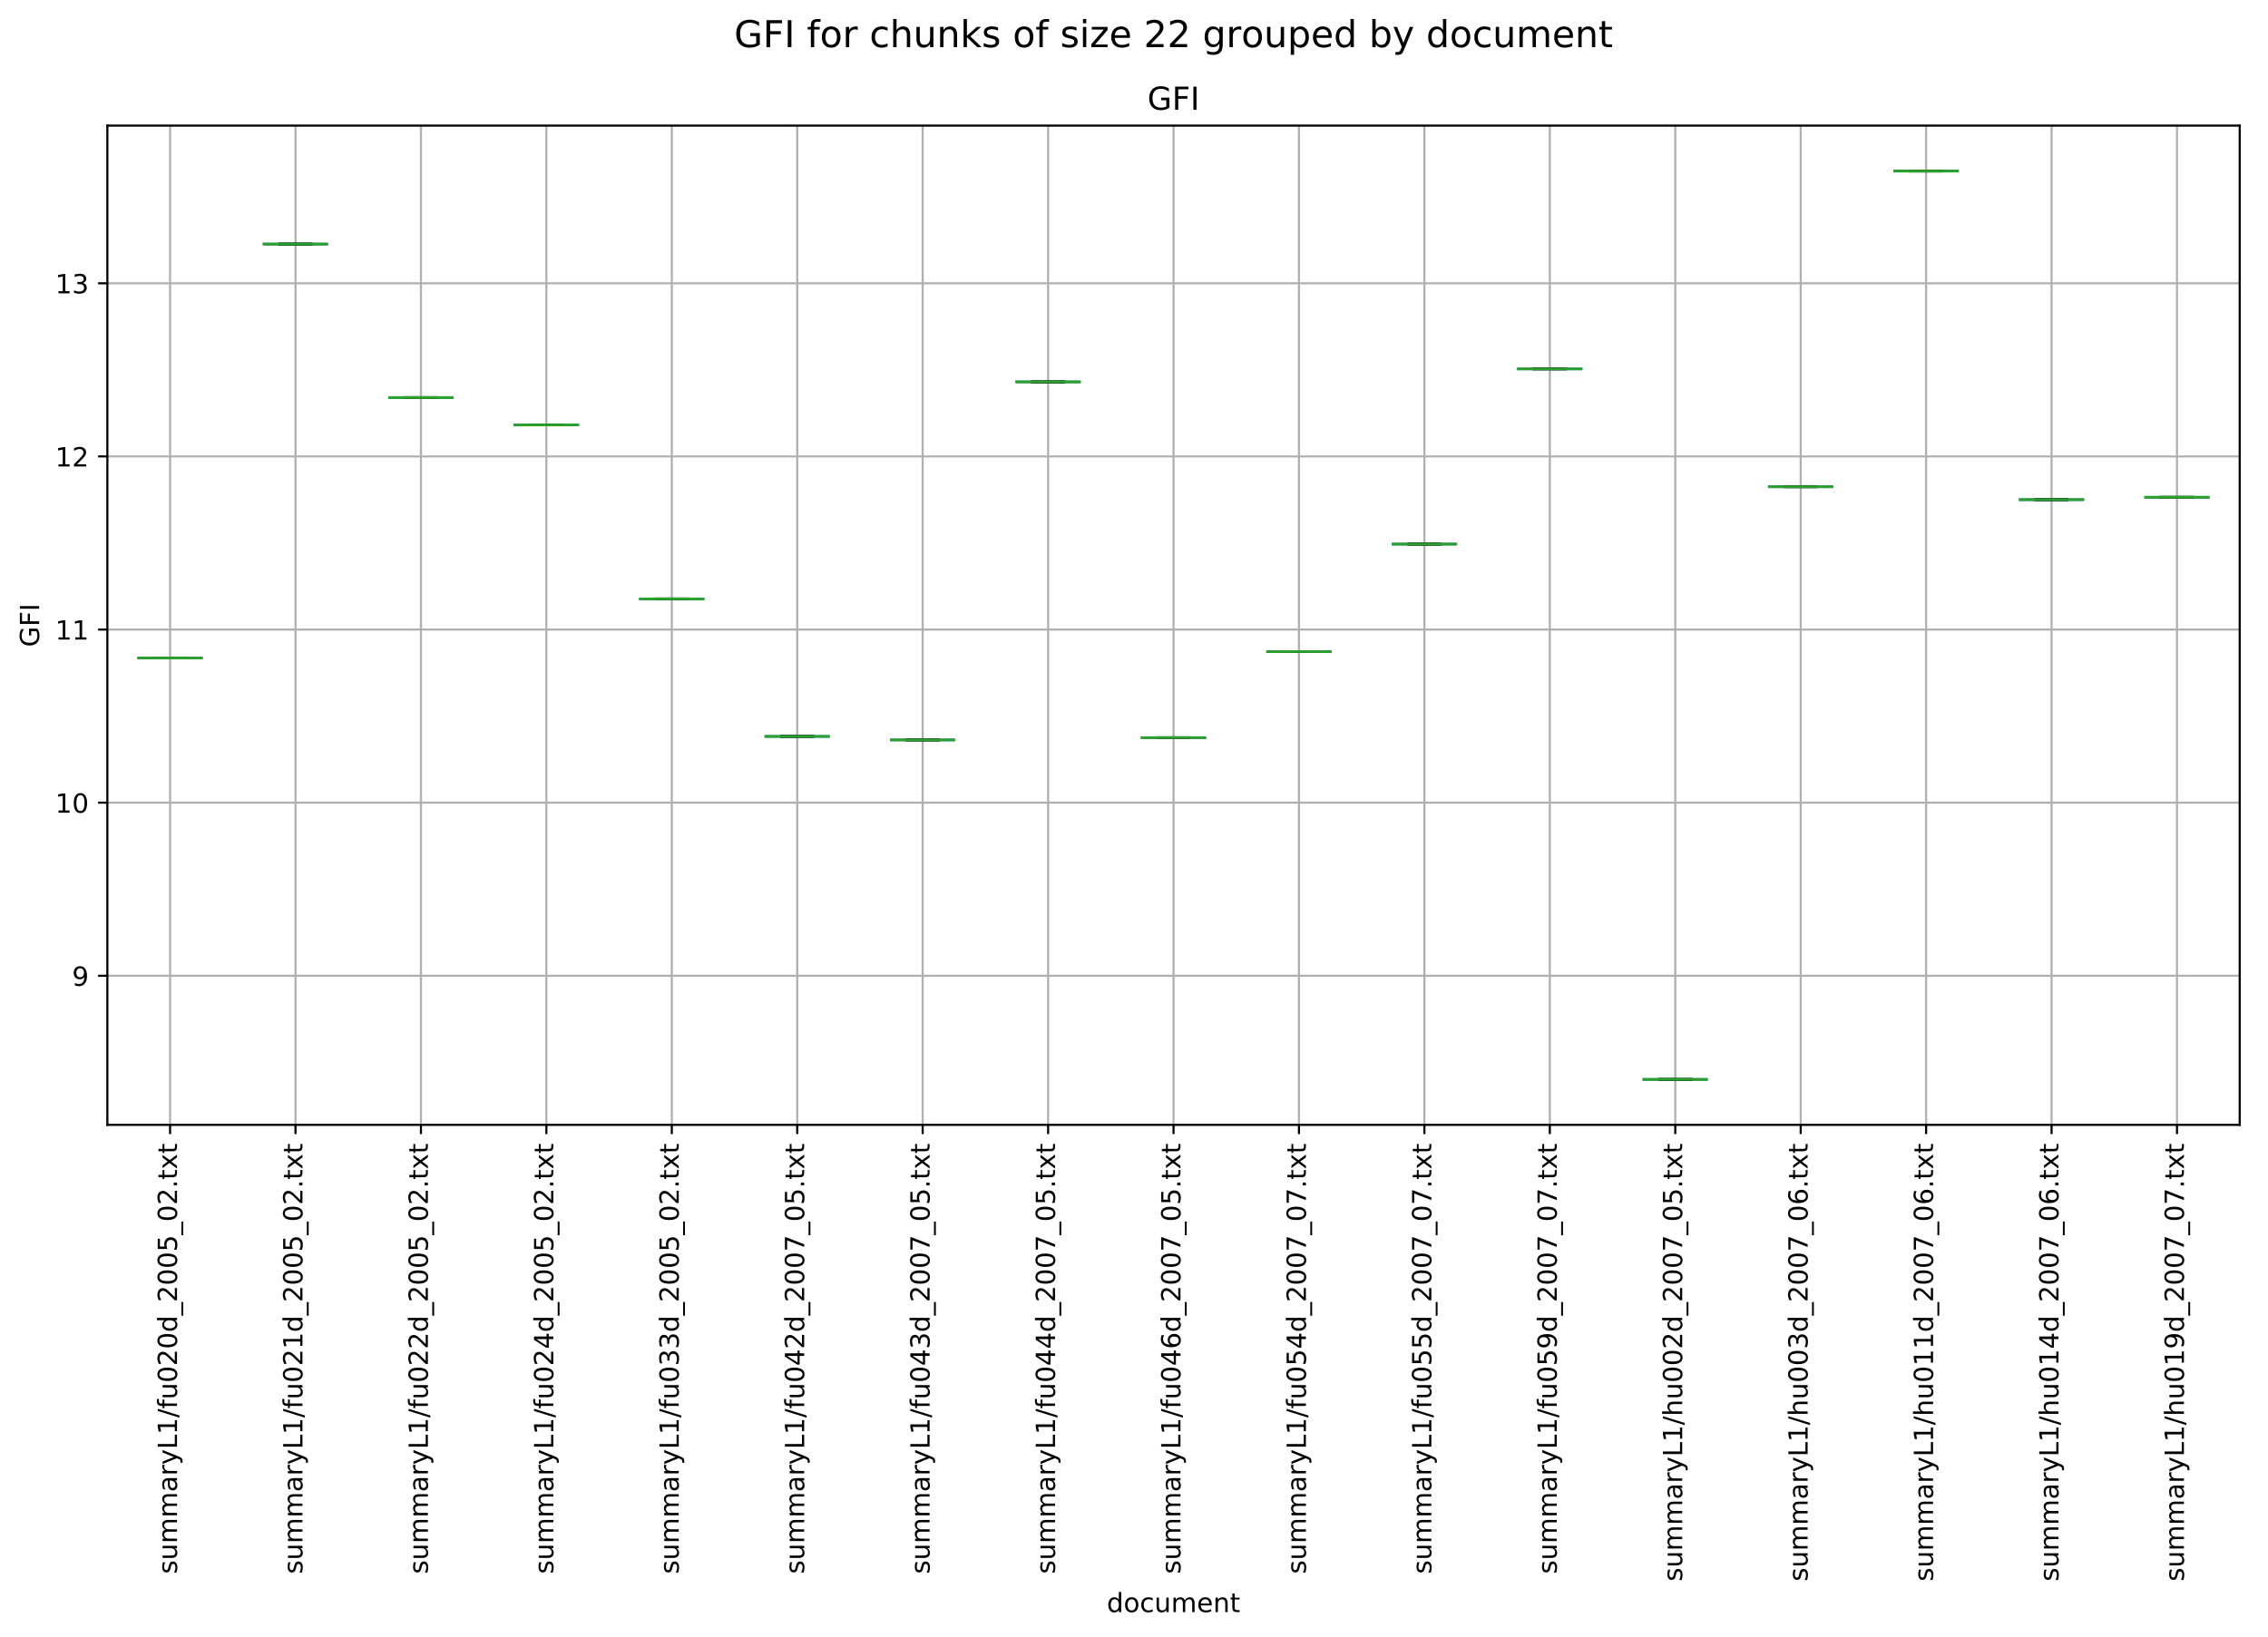 <?xml version="1.0" encoding="utf-8" standalone="no"?>
<!DOCTYPE svg PUBLIC "-//W3C//DTD SVG 1.1//EN"
  "http://www.w3.org/Graphics/SVG/1.1/DTD/svg11.dtd">
<!-- Created with matplotlib (https://matplotlib.org/) -->
<svg height="619.111pt" version="1.1" viewBox="0 0 857.703 619.111" width="857.703pt" xmlns="http://www.w3.org/2000/svg" xmlns:xlink="http://www.w3.org/1999/xlink">
 <defs>
  <style type="text/css">
*{stroke-linecap:butt;stroke-linejoin:round;}
  </style>
 </defs>
 <g id="figure_1">
  <g id="patch_1">
   <path d="M 0 619.111 
L 857.703 619.111 
L 857.703 0 
L 0 0 
z
" style="fill:#ffffff;"/>
  </g>
  <g id="axes_1">
   <g id="patch_2">
    <path d="M 40.603 425.52 
L 847.003 425.52 
L 847.003 47.52 
L 40.603 47.52 
z
" style="fill:#ffffff;"/>
   </g>
   <g id="matplotlib.axis_1">
    <g id="xtick_1">
     <g id="line2d_1">
      <path clip-path="url(#p941c3c20b5)" d="M 64.321 425.52 
L 64.321 47.52 
" style="fill:none;stroke:#b0b0b0;stroke-linecap:square;stroke-width:0.8;"/>
     </g>
     <g id="line2d_2">
      <defs>
       <path d="M 0 0 
L 0 3.5 
" id="m60ae08fe7c" style="stroke:#000000;stroke-width:0.8;"/>
      </defs>
      <g>
       <use style="stroke:#000000;stroke-width:0.8;" x="64.321" xlink:href="#m60ae08fe7c" y="425.52"/>
      </g>
     </g>
     <g id="text_1">
      <!-- summaryL1/fu020d_2005_02.txt -->
      <defs>
       <path d="M 44.281 53.078 
L 44.281 44.578 
Q 40.484 46.531 36.375 47.5 
Q 32.281 48.484 27.875 48.484 
Q 21.188 48.484 17.844 46.438 
Q 14.5 44.391 14.5 40.281 
Q 14.5 37.156 16.891 35.375 
Q 19.281 33.594 26.516 31.984 
L 29.594 31.297 
Q 39.156 29.25 43.188 25.516 
Q 47.219 21.781 47.219 15.094 
Q 47.219 7.469 41.188 3.016 
Q 35.156 -1.422 24.609 -1.422 
Q 20.219 -1.422 15.453 -0.562 
Q 10.688 0.297 5.422 2 
L 5.422 11.281 
Q 10.406 8.688 15.234 7.391 
Q 20.062 6.109 24.812 6.109 
Q 31.156 6.109 34.562 8.281 
Q 37.984 10.453 37.984 14.406 
Q 37.984 18.062 35.516 20.016 
Q 33.062 21.969 24.703 23.781 
L 21.578 24.516 
Q 13.234 26.266 9.516 29.906 
Q 5.812 33.547 5.812 39.891 
Q 5.812 47.609 11.281 51.797 
Q 16.75 56 26.812 56 
Q 31.781 56 36.172 55.266 
Q 40.578 54.547 44.281 53.078 
z
" id="DejaVuSans-115"/>
       <path d="M 8.5 21.578 
L 8.5 54.688 
L 17.484 54.688 
L 17.484 21.922 
Q 17.484 14.156 20.5 10.266 
Q 23.531 6.391 29.594 6.391 
Q 36.859 6.391 41.078 11.031 
Q 45.312 15.672 45.312 23.688 
L 45.312 54.688 
L 54.297 54.688 
L 54.297 0 
L 45.312 0 
L 45.312 8.406 
Q 42.047 3.422 37.719 1 
Q 33.406 -1.422 27.688 -1.422 
Q 18.266 -1.422 13.375 4.438 
Q 8.5 10.297 8.5 21.578 
z
M 31.109 56 
z
" id="DejaVuSans-117"/>
       <path d="M 52 44.188 
Q 55.375 50.25 60.062 53.125 
Q 64.75 56 71.094 56 
Q 79.641 56 84.281 50.016 
Q 88.922 44.047 88.922 33.016 
L 88.922 0 
L 79.891 0 
L 79.891 32.719 
Q 79.891 40.578 77.094 44.375 
Q 74.312 48.188 68.609 48.188 
Q 61.625 48.188 57.562 43.547 
Q 53.516 38.922 53.516 30.906 
L 53.516 0 
L 44.484 0 
L 44.484 32.719 
Q 44.484 40.625 41.703 44.406 
Q 38.922 48.188 33.109 48.188 
Q 26.219 48.188 22.156 43.531 
Q 18.109 38.875 18.109 30.906 
L 18.109 0 
L 9.078 0 
L 9.078 54.688 
L 18.109 54.688 
L 18.109 46.188 
Q 21.188 51.219 25.484 53.609 
Q 29.781 56 35.688 56 
Q 41.656 56 45.828 52.969 
Q 50 49.953 52 44.188 
z
" id="DejaVuSans-109"/>
       <path d="M 34.281 27.484 
Q 23.391 27.484 19.188 25 
Q 14.984 22.516 14.984 16.5 
Q 14.984 11.719 18.141 8.906 
Q 21.297 6.109 26.703 6.109 
Q 34.188 6.109 38.703 11.406 
Q 43.219 16.703 43.219 25.484 
L 43.219 27.484 
z
M 52.203 31.203 
L 52.203 0 
L 43.219 0 
L 43.219 8.297 
Q 40.141 3.328 35.547 0.953 
Q 30.953 -1.422 24.312 -1.422 
Q 15.922 -1.422 10.953 3.297 
Q 6 8.016 6 15.922 
Q 6 25.141 12.172 29.828 
Q 18.359 34.516 30.609 34.516 
L 43.219 34.516 
L 43.219 35.406 
Q 43.219 41.609 39.141 45 
Q 35.062 48.391 27.688 48.391 
Q 23 48.391 18.547 47.266 
Q 14.109 46.141 10.016 43.891 
L 10.016 52.203 
Q 14.938 54.109 19.578 55.047 
Q 24.219 56 28.609 56 
Q 40.484 56 46.344 49.844 
Q 52.203 43.703 52.203 31.203 
z
" id="DejaVuSans-97"/>
       <path d="M 41.109 46.297 
Q 39.594 47.172 37.812 47.578 
Q 36.031 48 33.891 48 
Q 26.266 48 22.188 43.047 
Q 18.109 38.094 18.109 28.812 
L 18.109 0 
L 9.078 0 
L 9.078 54.688 
L 18.109 54.688 
L 18.109 46.188 
Q 20.953 51.172 25.484 53.578 
Q 30.031 56 36.531 56 
Q 37.453 56 38.578 55.875 
Q 39.703 55.766 41.062 55.516 
z
" id="DejaVuSans-114"/>
       <path d="M 32.172 -5.078 
Q 28.375 -14.844 24.75 -17.812 
Q 21.141 -20.797 15.094 -20.797 
L 7.906 -20.797 
L 7.906 -13.281 
L 13.188 -13.281 
Q 16.891 -13.281 18.938 -11.516 
Q 21 -9.766 23.484 -3.219 
L 25.094 0.875 
L 2.984 54.688 
L 12.5 54.688 
L 29.594 11.922 
L 46.688 54.688 
L 56.203 54.688 
z
" id="DejaVuSans-121"/>
       <path d="M 9.812 72.906 
L 19.672 72.906 
L 19.672 8.297 
L 55.172 8.297 
L 55.172 0 
L 9.812 0 
z
" id="DejaVuSans-76"/>
       <path d="M 12.406 8.297 
L 28.516 8.297 
L 28.516 63.922 
L 10.984 60.406 
L 10.984 69.391 
L 28.422 72.906 
L 38.281 72.906 
L 38.281 8.297 
L 54.391 8.297 
L 54.391 0 
L 12.406 0 
z
" id="DejaVuSans-49"/>
       <path d="M 25.391 72.906 
L 33.688 72.906 
L 8.297 -9.281 
L 0 -9.281 
z
" id="DejaVuSans-47"/>
       <path d="M 37.109 75.984 
L 37.109 68.5 
L 28.516 68.5 
Q 23.688 68.5 21.797 66.547 
Q 19.922 64.594 19.922 59.516 
L 19.922 54.688 
L 34.719 54.688 
L 34.719 47.703 
L 19.922 47.703 
L 19.922 0 
L 10.891 0 
L 10.891 47.703 
L 2.297 47.703 
L 2.297 54.688 
L 10.891 54.688 
L 10.891 58.5 
Q 10.891 67.625 15.141 71.797 
Q 19.391 75.984 28.609 75.984 
z
" id="DejaVuSans-102"/>
       <path d="M 31.781 66.406 
Q 24.172 66.406 20.328 58.906 
Q 16.5 51.422 16.5 36.375 
Q 16.5 21.391 20.328 13.891 
Q 24.172 6.391 31.781 6.391 
Q 39.453 6.391 43.281 13.891 
Q 47.125 21.391 47.125 36.375 
Q 47.125 51.422 43.281 58.906 
Q 39.453 66.406 31.781 66.406 
z
M 31.781 74.219 
Q 44.047 74.219 50.516 64.516 
Q 56.984 54.828 56.984 36.375 
Q 56.984 17.969 50.516 8.266 
Q 44.047 -1.422 31.781 -1.422 
Q 19.531 -1.422 13.062 8.266 
Q 6.594 17.969 6.594 36.375 
Q 6.594 54.828 13.062 64.516 
Q 19.531 74.219 31.781 74.219 
z
" id="DejaVuSans-48"/>
       <path d="M 19.188 8.297 
L 53.609 8.297 
L 53.609 0 
L 7.328 0 
L 7.328 8.297 
Q 12.938 14.109 22.625 23.891 
Q 32.328 33.688 34.812 36.531 
Q 39.547 41.844 41.422 45.531 
Q 43.312 49.219 43.312 52.781 
Q 43.312 58.594 39.234 62.25 
Q 35.156 65.922 28.609 65.922 
Q 23.969 65.922 18.812 64.312 
Q 13.672 62.703 7.812 59.422 
L 7.812 69.391 
Q 13.766 71.781 18.938 73 
Q 24.125 74.219 28.422 74.219 
Q 39.75 74.219 46.484 68.547 
Q 53.219 62.891 53.219 53.422 
Q 53.219 48.922 51.531 44.891 
Q 49.859 40.875 45.406 35.406 
Q 44.188 33.984 37.641 27.219 
Q 31.109 20.453 19.188 8.297 
z
" id="DejaVuSans-50"/>
       <path d="M 45.406 46.391 
L 45.406 75.984 
L 54.391 75.984 
L 54.391 0 
L 45.406 0 
L 45.406 8.203 
Q 42.578 3.328 38.25 0.953 
Q 33.938 -1.422 27.875 -1.422 
Q 17.969 -1.422 11.734 6.484 
Q 5.516 14.406 5.516 27.297 
Q 5.516 40.188 11.734 48.094 
Q 17.969 56 27.875 56 
Q 33.938 56 38.25 53.625 
Q 42.578 51.266 45.406 46.391 
z
M 14.797 27.297 
Q 14.797 17.391 18.875 11.75 
Q 22.953 6.109 30.078 6.109 
Q 37.203 6.109 41.297 11.75 
Q 45.406 17.391 45.406 27.297 
Q 45.406 37.203 41.297 42.844 
Q 37.203 48.484 30.078 48.484 
Q 22.953 48.484 18.875 42.844 
Q 14.797 37.203 14.797 27.297 
z
" id="DejaVuSans-100"/>
       <path d="M 50.984 -16.609 
L 50.984 -23.578 
L -0.984 -23.578 
L -0.984 -16.609 
z
" id="DejaVuSans-95"/>
       <path d="M 10.797 72.906 
L 49.516 72.906 
L 49.516 64.594 
L 19.828 64.594 
L 19.828 46.734 
Q 21.969 47.469 24.109 47.828 
Q 26.266 48.188 28.422 48.188 
Q 40.625 48.188 47.75 41.5 
Q 54.891 34.812 54.891 23.391 
Q 54.891 11.625 47.562 5.094 
Q 40.234 -1.422 26.906 -1.422 
Q 22.312 -1.422 17.547 -0.641 
Q 12.797 0.141 7.719 1.703 
L 7.719 11.625 
Q 12.109 9.234 16.797 8.062 
Q 21.484 6.891 26.703 6.891 
Q 35.156 6.891 40.078 11.328 
Q 45.016 15.766 45.016 23.391 
Q 45.016 31 40.078 35.438 
Q 35.156 39.891 26.703 39.891 
Q 22.75 39.891 18.812 39.016 
Q 14.891 38.141 10.797 36.281 
z
" id="DejaVuSans-53"/>
       <path d="M 10.688 12.406 
L 21 12.406 
L 21 0 
L 10.688 0 
z
" id="DejaVuSans-46"/>
       <path d="M 18.312 70.219 
L 18.312 54.688 
L 36.812 54.688 
L 36.812 47.703 
L 18.312 47.703 
L 18.312 18.016 
Q 18.312 11.328 20.141 9.422 
Q 21.969 7.516 27.594 7.516 
L 36.812 7.516 
L 36.812 0 
L 27.594 0 
Q 17.188 0 13.234 3.875 
Q 9.281 7.766 9.281 18.016 
L 9.281 47.703 
L 2.688 47.703 
L 2.688 54.688 
L 9.281 54.688 
L 9.281 70.219 
z
" id="DejaVuSans-116"/>
       <path d="M 54.891 54.688 
L 35.109 28.078 
L 55.906 0 
L 45.312 0 
L 29.391 21.484 
L 13.484 0 
L 2.875 0 
L 24.125 28.609 
L 4.688 54.688 
L 15.281 54.688 
L 29.781 35.203 
L 44.281 54.688 
z
" id="DejaVuSans-120"/>
      </defs>
      <g transform="translate(66.941 595.415)rotate(-90)scale(0.1 -0.1)">
       <use xlink:href="#DejaVuSans-115"/>
       <use x="52.1" xlink:href="#DejaVuSans-117"/>
       <use x="115.479" xlink:href="#DejaVuSans-109"/>
       <use x="212.891" xlink:href="#DejaVuSans-109"/>
       <use x="310.303" xlink:href="#DejaVuSans-97"/>
       <use x="371.582" xlink:href="#DejaVuSans-114"/>
       <use x="412.695" xlink:href="#DejaVuSans-121"/>
       <use x="471.875" xlink:href="#DejaVuSans-76"/>
       <use x="527.588" xlink:href="#DejaVuSans-49"/>
       <use x="591.211" xlink:href="#DejaVuSans-47"/>
       <use x="624.902" xlink:href="#DejaVuSans-102"/>
       <use x="660.107" xlink:href="#DejaVuSans-117"/>
       <use x="723.486" xlink:href="#DejaVuSans-48"/>
       <use x="787.109" xlink:href="#DejaVuSans-50"/>
       <use x="850.732" xlink:href="#DejaVuSans-48"/>
       <use x="914.355" xlink:href="#DejaVuSans-100"/>
       <use x="977.832" xlink:href="#DejaVuSans-95"/>
       <use x="1027.832" xlink:href="#DejaVuSans-50"/>
       <use x="1091.455" xlink:href="#DejaVuSans-48"/>
       <use x="1155.078" xlink:href="#DejaVuSans-48"/>
       <use x="1218.701" xlink:href="#DejaVuSans-53"/>
       <use x="1282.324" xlink:href="#DejaVuSans-95"/>
       <use x="1332.324" xlink:href="#DejaVuSans-48"/>
       <use x="1395.947" xlink:href="#DejaVuSans-50"/>
       <use x="1459.57" xlink:href="#DejaVuSans-46"/>
       <use x="1491.357" xlink:href="#DejaVuSans-116"/>
       <use x="1530.566" xlink:href="#DejaVuSans-120"/>
       <use x="1589.746" xlink:href="#DejaVuSans-116"/>
      </g>
     </g>
    </g>
    <g id="xtick_2">
     <g id="line2d_3">
      <path clip-path="url(#p941c3c20b5)" d="M 111.756 425.52 
L 111.756 47.52 
" style="fill:none;stroke:#b0b0b0;stroke-linecap:square;stroke-width:0.8;"/>
     </g>
     <g id="line2d_4">
      <g>
       <use style="stroke:#000000;stroke-width:0.8;" x="111.756" xlink:href="#m60ae08fe7c" y="425.52"/>
      </g>
     </g>
     <g id="text_2">
      <!-- summaryL1/fu021d_2005_02.txt -->
      <g transform="translate(114.376 595.415)rotate(-90)scale(0.1 -0.1)">
       <use xlink:href="#DejaVuSans-115"/>
       <use x="52.1" xlink:href="#DejaVuSans-117"/>
       <use x="115.479" xlink:href="#DejaVuSans-109"/>
       <use x="212.891" xlink:href="#DejaVuSans-109"/>
       <use x="310.303" xlink:href="#DejaVuSans-97"/>
       <use x="371.582" xlink:href="#DejaVuSans-114"/>
       <use x="412.695" xlink:href="#DejaVuSans-121"/>
       <use x="471.875" xlink:href="#DejaVuSans-76"/>
       <use x="527.588" xlink:href="#DejaVuSans-49"/>
       <use x="591.211" xlink:href="#DejaVuSans-47"/>
       <use x="624.902" xlink:href="#DejaVuSans-102"/>
       <use x="660.107" xlink:href="#DejaVuSans-117"/>
       <use x="723.486" xlink:href="#DejaVuSans-48"/>
       <use x="787.109" xlink:href="#DejaVuSans-50"/>
       <use x="850.732" xlink:href="#DejaVuSans-49"/>
       <use x="914.355" xlink:href="#DejaVuSans-100"/>
       <use x="977.832" xlink:href="#DejaVuSans-95"/>
       <use x="1027.832" xlink:href="#DejaVuSans-50"/>
       <use x="1091.455" xlink:href="#DejaVuSans-48"/>
       <use x="1155.078" xlink:href="#DejaVuSans-48"/>
       <use x="1218.701" xlink:href="#DejaVuSans-53"/>
       <use x="1282.324" xlink:href="#DejaVuSans-95"/>
       <use x="1332.324" xlink:href="#DejaVuSans-48"/>
       <use x="1395.947" xlink:href="#DejaVuSans-50"/>
       <use x="1459.57" xlink:href="#DejaVuSans-46"/>
       <use x="1491.357" xlink:href="#DejaVuSans-116"/>
       <use x="1530.566" xlink:href="#DejaVuSans-120"/>
       <use x="1589.746" xlink:href="#DejaVuSans-116"/>
      </g>
     </g>
    </g>
    <g id="xtick_3">
     <g id="line2d_5">
      <path clip-path="url(#p941c3c20b5)" d="M 159.191 425.52 
L 159.191 47.52 
" style="fill:none;stroke:#b0b0b0;stroke-linecap:square;stroke-width:0.8;"/>
     </g>
     <g id="line2d_6">
      <g>
       <use style="stroke:#000000;stroke-width:0.8;" x="159.191" xlink:href="#m60ae08fe7c" y="425.52"/>
      </g>
     </g>
     <g id="text_3">
      <!-- summaryL1/fu022d_2005_02.txt -->
      <g transform="translate(161.812 595.415)rotate(-90)scale(0.1 -0.1)">
       <use xlink:href="#DejaVuSans-115"/>
       <use x="52.1" xlink:href="#DejaVuSans-117"/>
       <use x="115.479" xlink:href="#DejaVuSans-109"/>
       <use x="212.891" xlink:href="#DejaVuSans-109"/>
       <use x="310.303" xlink:href="#DejaVuSans-97"/>
       <use x="371.582" xlink:href="#DejaVuSans-114"/>
       <use x="412.695" xlink:href="#DejaVuSans-121"/>
       <use x="471.875" xlink:href="#DejaVuSans-76"/>
       <use x="527.588" xlink:href="#DejaVuSans-49"/>
       <use x="591.211" xlink:href="#DejaVuSans-47"/>
       <use x="624.902" xlink:href="#DejaVuSans-102"/>
       <use x="660.107" xlink:href="#DejaVuSans-117"/>
       <use x="723.486" xlink:href="#DejaVuSans-48"/>
       <use x="787.109" xlink:href="#DejaVuSans-50"/>
       <use x="850.732" xlink:href="#DejaVuSans-50"/>
       <use x="914.355" xlink:href="#DejaVuSans-100"/>
       <use x="977.832" xlink:href="#DejaVuSans-95"/>
       <use x="1027.832" xlink:href="#DejaVuSans-50"/>
       <use x="1091.455" xlink:href="#DejaVuSans-48"/>
       <use x="1155.078" xlink:href="#DejaVuSans-48"/>
       <use x="1218.701" xlink:href="#DejaVuSans-53"/>
       <use x="1282.324" xlink:href="#DejaVuSans-95"/>
       <use x="1332.324" xlink:href="#DejaVuSans-48"/>
       <use x="1395.947" xlink:href="#DejaVuSans-50"/>
       <use x="1459.57" xlink:href="#DejaVuSans-46"/>
       <use x="1491.357" xlink:href="#DejaVuSans-116"/>
       <use x="1530.566" xlink:href="#DejaVuSans-120"/>
       <use x="1589.746" xlink:href="#DejaVuSans-116"/>
      </g>
     </g>
    </g>
    <g id="xtick_4">
     <g id="line2d_7">
      <path clip-path="url(#p941c3c20b5)" d="M 206.627 425.52 
L 206.627 47.52 
" style="fill:none;stroke:#b0b0b0;stroke-linecap:square;stroke-width:0.8;"/>
     </g>
     <g id="line2d_8">
      <g>
       <use style="stroke:#000000;stroke-width:0.8;" x="206.627" xlink:href="#m60ae08fe7c" y="425.52"/>
      </g>
     </g>
     <g id="text_4">
      <!-- summaryL1/fu024d_2005_02.txt -->
      <defs>
       <path d="M 37.797 64.312 
L 12.891 25.391 
L 37.797 25.391 
z
M 35.203 72.906 
L 47.609 72.906 
L 47.609 25.391 
L 58.016 25.391 
L 58.016 17.188 
L 47.609 17.188 
L 47.609 0 
L 37.797 0 
L 37.797 17.188 
L 4.891 17.188 
L 4.891 26.703 
z
" id="DejaVuSans-52"/>
      </defs>
      <g transform="translate(209.247 595.415)rotate(-90)scale(0.1 -0.1)">
       <use xlink:href="#DejaVuSans-115"/>
       <use x="52.1" xlink:href="#DejaVuSans-117"/>
       <use x="115.479" xlink:href="#DejaVuSans-109"/>
       <use x="212.891" xlink:href="#DejaVuSans-109"/>
       <use x="310.303" xlink:href="#DejaVuSans-97"/>
       <use x="371.582" xlink:href="#DejaVuSans-114"/>
       <use x="412.695" xlink:href="#DejaVuSans-121"/>
       <use x="471.875" xlink:href="#DejaVuSans-76"/>
       <use x="527.588" xlink:href="#DejaVuSans-49"/>
       <use x="591.211" xlink:href="#DejaVuSans-47"/>
       <use x="624.902" xlink:href="#DejaVuSans-102"/>
       <use x="660.107" xlink:href="#DejaVuSans-117"/>
       <use x="723.486" xlink:href="#DejaVuSans-48"/>
       <use x="787.109" xlink:href="#DejaVuSans-50"/>
       <use x="850.732" xlink:href="#DejaVuSans-52"/>
       <use x="914.355" xlink:href="#DejaVuSans-100"/>
       <use x="977.832" xlink:href="#DejaVuSans-95"/>
       <use x="1027.832" xlink:href="#DejaVuSans-50"/>
       <use x="1091.455" xlink:href="#DejaVuSans-48"/>
       <use x="1155.078" xlink:href="#DejaVuSans-48"/>
       <use x="1218.701" xlink:href="#DejaVuSans-53"/>
       <use x="1282.324" xlink:href="#DejaVuSans-95"/>
       <use x="1332.324" xlink:href="#DejaVuSans-48"/>
       <use x="1395.947" xlink:href="#DejaVuSans-50"/>
       <use x="1459.57" xlink:href="#DejaVuSans-46"/>
       <use x="1491.357" xlink:href="#DejaVuSans-116"/>
       <use x="1530.566" xlink:href="#DejaVuSans-120"/>
       <use x="1589.746" xlink:href="#DejaVuSans-116"/>
      </g>
     </g>
    </g>
    <g id="xtick_5">
     <g id="line2d_9">
      <path clip-path="url(#p941c3c20b5)" d="M 254.062 425.52 
L 254.062 47.52 
" style="fill:none;stroke:#b0b0b0;stroke-linecap:square;stroke-width:0.8;"/>
     </g>
     <g id="line2d_10">
      <g>
       <use style="stroke:#000000;stroke-width:0.8;" x="254.062" xlink:href="#m60ae08fe7c" y="425.52"/>
      </g>
     </g>
     <g id="text_5">
      <!-- summaryL1/fu033d_2005_02.txt -->
      <defs>
       <path d="M 40.578 39.312 
Q 47.656 37.797 51.625 33 
Q 55.609 28.219 55.609 21.188 
Q 55.609 10.406 48.188 4.484 
Q 40.766 -1.422 27.094 -1.422 
Q 22.516 -1.422 17.656 -0.516 
Q 12.797 0.391 7.625 2.203 
L 7.625 11.719 
Q 11.719 9.328 16.594 8.109 
Q 21.484 6.891 26.812 6.891 
Q 36.078 6.891 40.938 10.547 
Q 45.797 14.203 45.797 21.188 
Q 45.797 27.641 41.281 31.266 
Q 36.766 34.906 28.719 34.906 
L 20.219 34.906 
L 20.219 43.016 
L 29.109 43.016 
Q 36.375 43.016 40.234 45.922 
Q 44.094 48.828 44.094 54.297 
Q 44.094 59.906 40.109 62.906 
Q 36.141 65.922 28.719 65.922 
Q 24.656 65.922 20.016 65.031 
Q 15.375 64.156 9.812 62.312 
L 9.812 71.094 
Q 15.438 72.656 20.344 73.438 
Q 25.25 74.219 29.594 74.219 
Q 40.828 74.219 47.359 69.109 
Q 53.906 64.016 53.906 55.328 
Q 53.906 49.266 50.438 45.094 
Q 46.969 40.922 40.578 39.312 
z
" id="DejaVuSans-51"/>
      </defs>
      <g transform="translate(256.682 595.415)rotate(-90)scale(0.1 -0.1)">
       <use xlink:href="#DejaVuSans-115"/>
       <use x="52.1" xlink:href="#DejaVuSans-117"/>
       <use x="115.479" xlink:href="#DejaVuSans-109"/>
       <use x="212.891" xlink:href="#DejaVuSans-109"/>
       <use x="310.303" xlink:href="#DejaVuSans-97"/>
       <use x="371.582" xlink:href="#DejaVuSans-114"/>
       <use x="412.695" xlink:href="#DejaVuSans-121"/>
       <use x="471.875" xlink:href="#DejaVuSans-76"/>
       <use x="527.588" xlink:href="#DejaVuSans-49"/>
       <use x="591.211" xlink:href="#DejaVuSans-47"/>
       <use x="624.902" xlink:href="#DejaVuSans-102"/>
       <use x="660.107" xlink:href="#DejaVuSans-117"/>
       <use x="723.486" xlink:href="#DejaVuSans-48"/>
       <use x="787.109" xlink:href="#DejaVuSans-51"/>
       <use x="850.732" xlink:href="#DejaVuSans-51"/>
       <use x="914.355" xlink:href="#DejaVuSans-100"/>
       <use x="977.832" xlink:href="#DejaVuSans-95"/>
       <use x="1027.832" xlink:href="#DejaVuSans-50"/>
       <use x="1091.455" xlink:href="#DejaVuSans-48"/>
       <use x="1155.078" xlink:href="#DejaVuSans-48"/>
       <use x="1218.701" xlink:href="#DejaVuSans-53"/>
       <use x="1282.324" xlink:href="#DejaVuSans-95"/>
       <use x="1332.324" xlink:href="#DejaVuSans-48"/>
       <use x="1395.947" xlink:href="#DejaVuSans-50"/>
       <use x="1459.57" xlink:href="#DejaVuSans-46"/>
       <use x="1491.357" xlink:href="#DejaVuSans-116"/>
       <use x="1530.566" xlink:href="#DejaVuSans-120"/>
       <use x="1589.746" xlink:href="#DejaVuSans-116"/>
      </g>
     </g>
    </g>
    <g id="xtick_6">
     <g id="line2d_11">
      <path clip-path="url(#p941c3c20b5)" d="M 301.497 425.52 
L 301.497 47.52 
" style="fill:none;stroke:#b0b0b0;stroke-linecap:square;stroke-width:0.8;"/>
     </g>
     <g id="line2d_12">
      <g>
       <use style="stroke:#000000;stroke-width:0.8;" x="301.497" xlink:href="#m60ae08fe7c" y="425.52"/>
      </g>
     </g>
     <g id="text_6">
      <!-- summaryL1/fu042d_2007_05.txt -->
      <defs>
       <path d="M 8.203 72.906 
L 55.078 72.906 
L 55.078 68.703 
L 28.609 0 
L 18.312 0 
L 43.219 64.594 
L 8.203 64.594 
z
" id="DejaVuSans-55"/>
      </defs>
      <g transform="translate(304.118 595.415)rotate(-90)scale(0.1 -0.1)">
       <use xlink:href="#DejaVuSans-115"/>
       <use x="52.1" xlink:href="#DejaVuSans-117"/>
       <use x="115.479" xlink:href="#DejaVuSans-109"/>
       <use x="212.891" xlink:href="#DejaVuSans-109"/>
       <use x="310.303" xlink:href="#DejaVuSans-97"/>
       <use x="371.582" xlink:href="#DejaVuSans-114"/>
       <use x="412.695" xlink:href="#DejaVuSans-121"/>
       <use x="471.875" xlink:href="#DejaVuSans-76"/>
       <use x="527.588" xlink:href="#DejaVuSans-49"/>
       <use x="591.211" xlink:href="#DejaVuSans-47"/>
       <use x="624.902" xlink:href="#DejaVuSans-102"/>
       <use x="660.107" xlink:href="#DejaVuSans-117"/>
       <use x="723.486" xlink:href="#DejaVuSans-48"/>
       <use x="787.109" xlink:href="#DejaVuSans-52"/>
       <use x="850.732" xlink:href="#DejaVuSans-50"/>
       <use x="914.355" xlink:href="#DejaVuSans-100"/>
       <use x="977.832" xlink:href="#DejaVuSans-95"/>
       <use x="1027.832" xlink:href="#DejaVuSans-50"/>
       <use x="1091.455" xlink:href="#DejaVuSans-48"/>
       <use x="1155.078" xlink:href="#DejaVuSans-48"/>
       <use x="1218.701" xlink:href="#DejaVuSans-55"/>
       <use x="1282.324" xlink:href="#DejaVuSans-95"/>
       <use x="1332.324" xlink:href="#DejaVuSans-48"/>
       <use x="1395.947" xlink:href="#DejaVuSans-53"/>
       <use x="1459.57" xlink:href="#DejaVuSans-46"/>
       <use x="1491.357" xlink:href="#DejaVuSans-116"/>
       <use x="1530.566" xlink:href="#DejaVuSans-120"/>
       <use x="1589.746" xlink:href="#DejaVuSans-116"/>
      </g>
     </g>
    </g>
    <g id="xtick_7">
     <g id="line2d_13">
      <path clip-path="url(#p941c3c20b5)" d="M 348.933 425.52 
L 348.933 47.52 
" style="fill:none;stroke:#b0b0b0;stroke-linecap:square;stroke-width:0.8;"/>
     </g>
     <g id="line2d_14">
      <g>
       <use style="stroke:#000000;stroke-width:0.8;" x="348.933" xlink:href="#m60ae08fe7c" y="425.52"/>
      </g>
     </g>
     <g id="text_7">
      <!-- summaryL1/fu043d_2007_05.txt -->
      <g transform="translate(351.553 595.415)rotate(-90)scale(0.1 -0.1)">
       <use xlink:href="#DejaVuSans-115"/>
       <use x="52.1" xlink:href="#DejaVuSans-117"/>
       <use x="115.479" xlink:href="#DejaVuSans-109"/>
       <use x="212.891" xlink:href="#DejaVuSans-109"/>
       <use x="310.303" xlink:href="#DejaVuSans-97"/>
       <use x="371.582" xlink:href="#DejaVuSans-114"/>
       <use x="412.695" xlink:href="#DejaVuSans-121"/>
       <use x="471.875" xlink:href="#DejaVuSans-76"/>
       <use x="527.588" xlink:href="#DejaVuSans-49"/>
       <use x="591.211" xlink:href="#DejaVuSans-47"/>
       <use x="624.902" xlink:href="#DejaVuSans-102"/>
       <use x="660.107" xlink:href="#DejaVuSans-117"/>
       <use x="723.486" xlink:href="#DejaVuSans-48"/>
       <use x="787.109" xlink:href="#DejaVuSans-52"/>
       <use x="850.732" xlink:href="#DejaVuSans-51"/>
       <use x="914.355" xlink:href="#DejaVuSans-100"/>
       <use x="977.832" xlink:href="#DejaVuSans-95"/>
       <use x="1027.832" xlink:href="#DejaVuSans-50"/>
       <use x="1091.455" xlink:href="#DejaVuSans-48"/>
       <use x="1155.078" xlink:href="#DejaVuSans-48"/>
       <use x="1218.701" xlink:href="#DejaVuSans-55"/>
       <use x="1282.324" xlink:href="#DejaVuSans-95"/>
       <use x="1332.324" xlink:href="#DejaVuSans-48"/>
       <use x="1395.947" xlink:href="#DejaVuSans-53"/>
       <use x="1459.57" xlink:href="#DejaVuSans-46"/>
       <use x="1491.357" xlink:href="#DejaVuSans-116"/>
       <use x="1530.566" xlink:href="#DejaVuSans-120"/>
       <use x="1589.746" xlink:href="#DejaVuSans-116"/>
      </g>
     </g>
    </g>
    <g id="xtick_8">
     <g id="line2d_15">
      <path clip-path="url(#p941c3c20b5)" d="M 396.368 425.52 
L 396.368 47.52 
" style="fill:none;stroke:#b0b0b0;stroke-linecap:square;stroke-width:0.8;"/>
     </g>
     <g id="line2d_16">
      <g>
       <use style="stroke:#000000;stroke-width:0.8;" x="396.368" xlink:href="#m60ae08fe7c" y="425.52"/>
      </g>
     </g>
     <g id="text_8">
      <!-- summaryL1/fu044d_2007_05.txt -->
      <g transform="translate(398.988 595.415)rotate(-90)scale(0.1 -0.1)">
       <use xlink:href="#DejaVuSans-115"/>
       <use x="52.1" xlink:href="#DejaVuSans-117"/>
       <use x="115.479" xlink:href="#DejaVuSans-109"/>
       <use x="212.891" xlink:href="#DejaVuSans-109"/>
       <use x="310.303" xlink:href="#DejaVuSans-97"/>
       <use x="371.582" xlink:href="#DejaVuSans-114"/>
       <use x="412.695" xlink:href="#DejaVuSans-121"/>
       <use x="471.875" xlink:href="#DejaVuSans-76"/>
       <use x="527.588" xlink:href="#DejaVuSans-49"/>
       <use x="591.211" xlink:href="#DejaVuSans-47"/>
       <use x="624.902" xlink:href="#DejaVuSans-102"/>
       <use x="660.107" xlink:href="#DejaVuSans-117"/>
       <use x="723.486" xlink:href="#DejaVuSans-48"/>
       <use x="787.109" xlink:href="#DejaVuSans-52"/>
       <use x="850.732" xlink:href="#DejaVuSans-52"/>
       <use x="914.355" xlink:href="#DejaVuSans-100"/>
       <use x="977.832" xlink:href="#DejaVuSans-95"/>
       <use x="1027.832" xlink:href="#DejaVuSans-50"/>
       <use x="1091.455" xlink:href="#DejaVuSans-48"/>
       <use x="1155.078" xlink:href="#DejaVuSans-48"/>
       <use x="1218.701" xlink:href="#DejaVuSans-55"/>
       <use x="1282.324" xlink:href="#DejaVuSans-95"/>
       <use x="1332.324" xlink:href="#DejaVuSans-48"/>
       <use x="1395.947" xlink:href="#DejaVuSans-53"/>
       <use x="1459.57" xlink:href="#DejaVuSans-46"/>
       <use x="1491.357" xlink:href="#DejaVuSans-116"/>
       <use x="1530.566" xlink:href="#DejaVuSans-120"/>
       <use x="1589.746" xlink:href="#DejaVuSans-116"/>
      </g>
     </g>
    </g>
    <g id="xtick_9">
     <g id="line2d_17">
      <path clip-path="url(#p941c3c20b5)" d="M 443.803 425.52 
L 443.803 47.52 
" style="fill:none;stroke:#b0b0b0;stroke-linecap:square;stroke-width:0.8;"/>
     </g>
     <g id="line2d_18">
      <g>
       <use style="stroke:#000000;stroke-width:0.8;" x="443.803" xlink:href="#m60ae08fe7c" y="425.52"/>
      </g>
     </g>
     <g id="text_9">
      <!-- summaryL1/fu046d_2007_05.txt -->
      <defs>
       <path d="M 33.016 40.375 
Q 26.375 40.375 22.484 35.828 
Q 18.609 31.297 18.609 23.391 
Q 18.609 15.531 22.484 10.953 
Q 26.375 6.391 33.016 6.391 
Q 39.656 6.391 43.531 10.953 
Q 47.406 15.531 47.406 23.391 
Q 47.406 31.297 43.531 35.828 
Q 39.656 40.375 33.016 40.375 
z
M 52.594 71.297 
L 52.594 62.312 
Q 48.875 64.062 45.094 64.984 
Q 41.312 65.922 37.594 65.922 
Q 27.828 65.922 22.672 59.328 
Q 17.531 52.734 16.797 39.406 
Q 19.672 43.656 24.016 45.922 
Q 28.375 48.188 33.594 48.188 
Q 44.578 48.188 50.953 41.516 
Q 57.328 34.859 57.328 23.391 
Q 57.328 12.156 50.688 5.359 
Q 44.047 -1.422 33.016 -1.422 
Q 20.359 -1.422 13.672 8.266 
Q 6.984 17.969 6.984 36.375 
Q 6.984 53.656 15.188 63.938 
Q 23.391 74.219 37.203 74.219 
Q 40.922 74.219 44.703 73.484 
Q 48.484 72.75 52.594 71.297 
z
" id="DejaVuSans-54"/>
      </defs>
      <g transform="translate(446.423 595.415)rotate(-90)scale(0.1 -0.1)">
       <use xlink:href="#DejaVuSans-115"/>
       <use x="52.1" xlink:href="#DejaVuSans-117"/>
       <use x="115.479" xlink:href="#DejaVuSans-109"/>
       <use x="212.891" xlink:href="#DejaVuSans-109"/>
       <use x="310.303" xlink:href="#DejaVuSans-97"/>
       <use x="371.582" xlink:href="#DejaVuSans-114"/>
       <use x="412.695" xlink:href="#DejaVuSans-121"/>
       <use x="471.875" xlink:href="#DejaVuSans-76"/>
       <use x="527.588" xlink:href="#DejaVuSans-49"/>
       <use x="591.211" xlink:href="#DejaVuSans-47"/>
       <use x="624.902" xlink:href="#DejaVuSans-102"/>
       <use x="660.107" xlink:href="#DejaVuSans-117"/>
       <use x="723.486" xlink:href="#DejaVuSans-48"/>
       <use x="787.109" xlink:href="#DejaVuSans-52"/>
       <use x="850.732" xlink:href="#DejaVuSans-54"/>
       <use x="914.355" xlink:href="#DejaVuSans-100"/>
       <use x="977.832" xlink:href="#DejaVuSans-95"/>
       <use x="1027.832" xlink:href="#DejaVuSans-50"/>
       <use x="1091.455" xlink:href="#DejaVuSans-48"/>
       <use x="1155.078" xlink:href="#DejaVuSans-48"/>
       <use x="1218.701" xlink:href="#DejaVuSans-55"/>
       <use x="1282.324" xlink:href="#DejaVuSans-95"/>
       <use x="1332.324" xlink:href="#DejaVuSans-48"/>
       <use x="1395.947" xlink:href="#DejaVuSans-53"/>
       <use x="1459.57" xlink:href="#DejaVuSans-46"/>
       <use x="1491.357" xlink:href="#DejaVuSans-116"/>
       <use x="1530.566" xlink:href="#DejaVuSans-120"/>
       <use x="1589.746" xlink:href="#DejaVuSans-116"/>
      </g>
     </g>
    </g>
    <g id="xtick_10">
     <g id="line2d_19">
      <path clip-path="url(#p941c3c20b5)" d="M 491.238 425.52 
L 491.238 47.52 
" style="fill:none;stroke:#b0b0b0;stroke-linecap:square;stroke-width:0.8;"/>
     </g>
     <g id="line2d_20">
      <g>
       <use style="stroke:#000000;stroke-width:0.8;" x="491.238" xlink:href="#m60ae08fe7c" y="425.52"/>
      </g>
     </g>
     <g id="text_10">
      <!-- summaryL1/fu054d_2007_07.txt -->
      <g transform="translate(493.859 595.415)rotate(-90)scale(0.1 -0.1)">
       <use xlink:href="#DejaVuSans-115"/>
       <use x="52.1" xlink:href="#DejaVuSans-117"/>
       <use x="115.479" xlink:href="#DejaVuSans-109"/>
       <use x="212.891" xlink:href="#DejaVuSans-109"/>
       <use x="310.303" xlink:href="#DejaVuSans-97"/>
       <use x="371.582" xlink:href="#DejaVuSans-114"/>
       <use x="412.695" xlink:href="#DejaVuSans-121"/>
       <use x="471.875" xlink:href="#DejaVuSans-76"/>
       <use x="527.588" xlink:href="#DejaVuSans-49"/>
       <use x="591.211" xlink:href="#DejaVuSans-47"/>
       <use x="624.902" xlink:href="#DejaVuSans-102"/>
       <use x="660.107" xlink:href="#DejaVuSans-117"/>
       <use x="723.486" xlink:href="#DejaVuSans-48"/>
       <use x="787.109" xlink:href="#DejaVuSans-53"/>
       <use x="850.732" xlink:href="#DejaVuSans-52"/>
       <use x="914.355" xlink:href="#DejaVuSans-100"/>
       <use x="977.832" xlink:href="#DejaVuSans-95"/>
       <use x="1027.832" xlink:href="#DejaVuSans-50"/>
       <use x="1091.455" xlink:href="#DejaVuSans-48"/>
       <use x="1155.078" xlink:href="#DejaVuSans-48"/>
       <use x="1218.701" xlink:href="#DejaVuSans-55"/>
       <use x="1282.324" xlink:href="#DejaVuSans-95"/>
       <use x="1332.324" xlink:href="#DejaVuSans-48"/>
       <use x="1395.947" xlink:href="#DejaVuSans-55"/>
       <use x="1459.57" xlink:href="#DejaVuSans-46"/>
       <use x="1491.357" xlink:href="#DejaVuSans-116"/>
       <use x="1530.566" xlink:href="#DejaVuSans-120"/>
       <use x="1589.746" xlink:href="#DejaVuSans-116"/>
      </g>
     </g>
    </g>
    <g id="xtick_11">
     <g id="line2d_21">
      <path clip-path="url(#p941c3c20b5)" d="M 538.674 425.52 
L 538.674 47.52 
" style="fill:none;stroke:#b0b0b0;stroke-linecap:square;stroke-width:0.8;"/>
     </g>
     <g id="line2d_22">
      <g>
       <use style="stroke:#000000;stroke-width:0.8;" x="538.674" xlink:href="#m60ae08fe7c" y="425.52"/>
      </g>
     </g>
     <g id="text_11">
      <!-- summaryL1/fu055d_2007_07.txt -->
      <g transform="translate(541.294 595.415)rotate(-90)scale(0.1 -0.1)">
       <use xlink:href="#DejaVuSans-115"/>
       <use x="52.1" xlink:href="#DejaVuSans-117"/>
       <use x="115.479" xlink:href="#DejaVuSans-109"/>
       <use x="212.891" xlink:href="#DejaVuSans-109"/>
       <use x="310.303" xlink:href="#DejaVuSans-97"/>
       <use x="371.582" xlink:href="#DejaVuSans-114"/>
       <use x="412.695" xlink:href="#DejaVuSans-121"/>
       <use x="471.875" xlink:href="#DejaVuSans-76"/>
       <use x="527.588" xlink:href="#DejaVuSans-49"/>
       <use x="591.211" xlink:href="#DejaVuSans-47"/>
       <use x="624.902" xlink:href="#DejaVuSans-102"/>
       <use x="660.107" xlink:href="#DejaVuSans-117"/>
       <use x="723.486" xlink:href="#DejaVuSans-48"/>
       <use x="787.109" xlink:href="#DejaVuSans-53"/>
       <use x="850.732" xlink:href="#DejaVuSans-53"/>
       <use x="914.355" xlink:href="#DejaVuSans-100"/>
       <use x="977.832" xlink:href="#DejaVuSans-95"/>
       <use x="1027.832" xlink:href="#DejaVuSans-50"/>
       <use x="1091.455" xlink:href="#DejaVuSans-48"/>
       <use x="1155.078" xlink:href="#DejaVuSans-48"/>
       <use x="1218.701" xlink:href="#DejaVuSans-55"/>
       <use x="1282.324" xlink:href="#DejaVuSans-95"/>
       <use x="1332.324" xlink:href="#DejaVuSans-48"/>
       <use x="1395.947" xlink:href="#DejaVuSans-55"/>
       <use x="1459.57" xlink:href="#DejaVuSans-46"/>
       <use x="1491.357" xlink:href="#DejaVuSans-116"/>
       <use x="1530.566" xlink:href="#DejaVuSans-120"/>
       <use x="1589.746" xlink:href="#DejaVuSans-116"/>
      </g>
     </g>
    </g>
    <g id="xtick_12">
     <g id="line2d_23">
      <path clip-path="url(#p941c3c20b5)" d="M 586.109 425.52 
L 586.109 47.52 
" style="fill:none;stroke:#b0b0b0;stroke-linecap:square;stroke-width:0.8;"/>
     </g>
     <g id="line2d_24">
      <g>
       <use style="stroke:#000000;stroke-width:0.8;" x="586.109" xlink:href="#m60ae08fe7c" y="425.52"/>
      </g>
     </g>
     <g id="text_12">
      <!-- summaryL1/fu059d_2007_07.txt -->
      <defs>
       <path d="M 10.984 1.516 
L 10.984 10.5 
Q 14.703 8.734 18.5 7.812 
Q 22.312 6.891 25.984 6.891 
Q 35.75 6.891 40.891 13.453 
Q 46.047 20.016 46.781 33.406 
Q 43.953 29.203 39.594 26.953 
Q 35.25 24.703 29.984 24.703 
Q 19.047 24.703 12.672 31.312 
Q 6.297 37.938 6.297 49.422 
Q 6.297 60.641 12.938 67.422 
Q 19.578 74.219 30.609 74.219 
Q 43.266 74.219 49.922 64.516 
Q 56.594 54.828 56.594 36.375 
Q 56.594 19.141 48.406 8.859 
Q 40.234 -1.422 26.422 -1.422 
Q 22.703 -1.422 18.891 -0.688 
Q 15.094 0.047 10.984 1.516 
z
M 30.609 32.422 
Q 37.25 32.422 41.125 36.953 
Q 45.016 41.5 45.016 49.422 
Q 45.016 57.281 41.125 61.844 
Q 37.25 66.406 30.609 66.406 
Q 23.969 66.406 20.094 61.844 
Q 16.219 57.281 16.219 49.422 
Q 16.219 41.5 20.094 36.953 
Q 23.969 32.422 30.609 32.422 
z
" id="DejaVuSans-57"/>
      </defs>
      <g transform="translate(588.729 595.415)rotate(-90)scale(0.1 -0.1)">
       <use xlink:href="#DejaVuSans-115"/>
       <use x="52.1" xlink:href="#DejaVuSans-117"/>
       <use x="115.479" xlink:href="#DejaVuSans-109"/>
       <use x="212.891" xlink:href="#DejaVuSans-109"/>
       <use x="310.303" xlink:href="#DejaVuSans-97"/>
       <use x="371.582" xlink:href="#DejaVuSans-114"/>
       <use x="412.695" xlink:href="#DejaVuSans-121"/>
       <use x="471.875" xlink:href="#DejaVuSans-76"/>
       <use x="527.588" xlink:href="#DejaVuSans-49"/>
       <use x="591.211" xlink:href="#DejaVuSans-47"/>
       <use x="624.902" xlink:href="#DejaVuSans-102"/>
       <use x="660.107" xlink:href="#DejaVuSans-117"/>
       <use x="723.486" xlink:href="#DejaVuSans-48"/>
       <use x="787.109" xlink:href="#DejaVuSans-53"/>
       <use x="850.732" xlink:href="#DejaVuSans-57"/>
       <use x="914.355" xlink:href="#DejaVuSans-100"/>
       <use x="977.832" xlink:href="#DejaVuSans-95"/>
       <use x="1027.832" xlink:href="#DejaVuSans-50"/>
       <use x="1091.455" xlink:href="#DejaVuSans-48"/>
       <use x="1155.078" xlink:href="#DejaVuSans-48"/>
       <use x="1218.701" xlink:href="#DejaVuSans-55"/>
       <use x="1282.324" xlink:href="#DejaVuSans-95"/>
       <use x="1332.324" xlink:href="#DejaVuSans-48"/>
       <use x="1395.947" xlink:href="#DejaVuSans-55"/>
       <use x="1459.57" xlink:href="#DejaVuSans-46"/>
       <use x="1491.357" xlink:href="#DejaVuSans-116"/>
       <use x="1530.566" xlink:href="#DejaVuSans-120"/>
       <use x="1589.746" xlink:href="#DejaVuSans-116"/>
      </g>
     </g>
    </g>
    <g id="xtick_13">
     <g id="line2d_25">
      <path clip-path="url(#p941c3c20b5)" d="M 633.544 425.52 
L 633.544 47.52 
" style="fill:none;stroke:#b0b0b0;stroke-linecap:square;stroke-width:0.8;"/>
     </g>
     <g id="line2d_26">
      <g>
       <use style="stroke:#000000;stroke-width:0.8;" x="633.544" xlink:href="#m60ae08fe7c" y="425.52"/>
      </g>
     </g>
     <g id="text_13">
      <!-- summaryL1/hu002d_2007_05.txt -->
      <defs>
       <path d="M 54.891 33.016 
L 54.891 0 
L 45.906 0 
L 45.906 32.719 
Q 45.906 40.484 42.875 44.328 
Q 39.844 48.188 33.797 48.188 
Q 26.516 48.188 22.312 43.547 
Q 18.109 38.922 18.109 30.906 
L 18.109 0 
L 9.078 0 
L 9.078 75.984 
L 18.109 75.984 
L 18.109 46.188 
Q 21.344 51.125 25.703 53.562 
Q 30.078 56 35.797 56 
Q 45.219 56 50.047 50.172 
Q 54.891 44.344 54.891 33.016 
z
" id="DejaVuSans-104"/>
      </defs>
      <g transform="translate(636.165 598.232)rotate(-90)scale(0.1 -0.1)">
       <use xlink:href="#DejaVuSans-115"/>
       <use x="52.1" xlink:href="#DejaVuSans-117"/>
       <use x="115.479" xlink:href="#DejaVuSans-109"/>
       <use x="212.891" xlink:href="#DejaVuSans-109"/>
       <use x="310.303" xlink:href="#DejaVuSans-97"/>
       <use x="371.582" xlink:href="#DejaVuSans-114"/>
       <use x="412.695" xlink:href="#DejaVuSans-121"/>
       <use x="471.875" xlink:href="#DejaVuSans-76"/>
       <use x="527.588" xlink:href="#DejaVuSans-49"/>
       <use x="591.211" xlink:href="#DejaVuSans-47"/>
       <use x="624.902" xlink:href="#DejaVuSans-104"/>
       <use x="688.281" xlink:href="#DejaVuSans-117"/>
       <use x="751.66" xlink:href="#DejaVuSans-48"/>
       <use x="815.283" xlink:href="#DejaVuSans-48"/>
       <use x="878.906" xlink:href="#DejaVuSans-50"/>
       <use x="942.529" xlink:href="#DejaVuSans-100"/>
       <use x="1006.006" xlink:href="#DejaVuSans-95"/>
       <use x="1056.006" xlink:href="#DejaVuSans-50"/>
       <use x="1119.629" xlink:href="#DejaVuSans-48"/>
       <use x="1183.252" xlink:href="#DejaVuSans-48"/>
       <use x="1246.875" xlink:href="#DejaVuSans-55"/>
       <use x="1310.498" xlink:href="#DejaVuSans-95"/>
       <use x="1360.498" xlink:href="#DejaVuSans-48"/>
       <use x="1424.121" xlink:href="#DejaVuSans-53"/>
       <use x="1487.744" xlink:href="#DejaVuSans-46"/>
       <use x="1519.531" xlink:href="#DejaVuSans-116"/>
       <use x="1558.74" xlink:href="#DejaVuSans-120"/>
       <use x="1617.92" xlink:href="#DejaVuSans-116"/>
      </g>
     </g>
    </g>
    <g id="xtick_14">
     <g id="line2d_27">
      <path clip-path="url(#p941c3c20b5)" d="M 680.98 425.52 
L 680.98 47.52 
" style="fill:none;stroke:#b0b0b0;stroke-linecap:square;stroke-width:0.8;"/>
     </g>
     <g id="line2d_28">
      <g>
       <use style="stroke:#000000;stroke-width:0.8;" x="680.98" xlink:href="#m60ae08fe7c" y="425.52"/>
      </g>
     </g>
     <g id="text_14">
      <!-- summaryL1/hu003d_2007_06.txt -->
      <g transform="translate(683.6 598.232)rotate(-90)scale(0.1 -0.1)">
       <use xlink:href="#DejaVuSans-115"/>
       <use x="52.1" xlink:href="#DejaVuSans-117"/>
       <use x="115.479" xlink:href="#DejaVuSans-109"/>
       <use x="212.891" xlink:href="#DejaVuSans-109"/>
       <use x="310.303" xlink:href="#DejaVuSans-97"/>
       <use x="371.582" xlink:href="#DejaVuSans-114"/>
       <use x="412.695" xlink:href="#DejaVuSans-121"/>
       <use x="471.875" xlink:href="#DejaVuSans-76"/>
       <use x="527.588" xlink:href="#DejaVuSans-49"/>
       <use x="591.211" xlink:href="#DejaVuSans-47"/>
       <use x="624.902" xlink:href="#DejaVuSans-104"/>
       <use x="688.281" xlink:href="#DejaVuSans-117"/>
       <use x="751.66" xlink:href="#DejaVuSans-48"/>
       <use x="815.283" xlink:href="#DejaVuSans-48"/>
       <use x="878.906" xlink:href="#DejaVuSans-51"/>
       <use x="942.529" xlink:href="#DejaVuSans-100"/>
       <use x="1006.006" xlink:href="#DejaVuSans-95"/>
       <use x="1056.006" xlink:href="#DejaVuSans-50"/>
       <use x="1119.629" xlink:href="#DejaVuSans-48"/>
       <use x="1183.252" xlink:href="#DejaVuSans-48"/>
       <use x="1246.875" xlink:href="#DejaVuSans-55"/>
       <use x="1310.498" xlink:href="#DejaVuSans-95"/>
       <use x="1360.498" xlink:href="#DejaVuSans-48"/>
       <use x="1424.121" xlink:href="#DejaVuSans-54"/>
       <use x="1487.744" xlink:href="#DejaVuSans-46"/>
       <use x="1519.531" xlink:href="#DejaVuSans-116"/>
       <use x="1558.74" xlink:href="#DejaVuSans-120"/>
       <use x="1617.92" xlink:href="#DejaVuSans-116"/>
      </g>
     </g>
    </g>
    <g id="xtick_15">
     <g id="line2d_29">
      <path clip-path="url(#p941c3c20b5)" d="M 728.415 425.52 
L 728.415 47.52 
" style="fill:none;stroke:#b0b0b0;stroke-linecap:square;stroke-width:0.8;"/>
     </g>
     <g id="line2d_30">
      <g>
       <use style="stroke:#000000;stroke-width:0.8;" x="728.415" xlink:href="#m60ae08fe7c" y="425.52"/>
      </g>
     </g>
     <g id="text_15">
      <!-- summaryL1/hu011d_2007_06.txt -->
      <g transform="translate(731.035 598.232)rotate(-90)scale(0.1 -0.1)">
       <use xlink:href="#DejaVuSans-115"/>
       <use x="52.1" xlink:href="#DejaVuSans-117"/>
       <use x="115.479" xlink:href="#DejaVuSans-109"/>
       <use x="212.891" xlink:href="#DejaVuSans-109"/>
       <use x="310.303" xlink:href="#DejaVuSans-97"/>
       <use x="371.582" xlink:href="#DejaVuSans-114"/>
       <use x="412.695" xlink:href="#DejaVuSans-121"/>
       <use x="471.875" xlink:href="#DejaVuSans-76"/>
       <use x="527.588" xlink:href="#DejaVuSans-49"/>
       <use x="591.211" xlink:href="#DejaVuSans-47"/>
       <use x="624.902" xlink:href="#DejaVuSans-104"/>
       <use x="688.281" xlink:href="#DejaVuSans-117"/>
       <use x="751.66" xlink:href="#DejaVuSans-48"/>
       <use x="815.283" xlink:href="#DejaVuSans-49"/>
       <use x="878.906" xlink:href="#DejaVuSans-49"/>
       <use x="942.529" xlink:href="#DejaVuSans-100"/>
       <use x="1006.006" xlink:href="#DejaVuSans-95"/>
       <use x="1056.006" xlink:href="#DejaVuSans-50"/>
       <use x="1119.629" xlink:href="#DejaVuSans-48"/>
       <use x="1183.252" xlink:href="#DejaVuSans-48"/>
       <use x="1246.875" xlink:href="#DejaVuSans-55"/>
       <use x="1310.498" xlink:href="#DejaVuSans-95"/>
       <use x="1360.498" xlink:href="#DejaVuSans-48"/>
       <use x="1424.121" xlink:href="#DejaVuSans-54"/>
       <use x="1487.744" xlink:href="#DejaVuSans-46"/>
       <use x="1519.531" xlink:href="#DejaVuSans-116"/>
       <use x="1558.74" xlink:href="#DejaVuSans-120"/>
       <use x="1617.92" xlink:href="#DejaVuSans-116"/>
      </g>
     </g>
    </g>
    <g id="xtick_16">
     <g id="line2d_31">
      <path clip-path="url(#p941c3c20b5)" d="M 775.85 425.52 
L 775.85 47.52 
" style="fill:none;stroke:#b0b0b0;stroke-linecap:square;stroke-width:0.8;"/>
     </g>
     <g id="line2d_32">
      <g>
       <use style="stroke:#000000;stroke-width:0.8;" x="775.85" xlink:href="#m60ae08fe7c" y="425.52"/>
      </g>
     </g>
     <g id="text_16">
      <!-- summaryL1/hu014d_2007_06.txt -->
      <g transform="translate(778.47 598.232)rotate(-90)scale(0.1 -0.1)">
       <use xlink:href="#DejaVuSans-115"/>
       <use x="52.1" xlink:href="#DejaVuSans-117"/>
       <use x="115.479" xlink:href="#DejaVuSans-109"/>
       <use x="212.891" xlink:href="#DejaVuSans-109"/>
       <use x="310.303" xlink:href="#DejaVuSans-97"/>
       <use x="371.582" xlink:href="#DejaVuSans-114"/>
       <use x="412.695" xlink:href="#DejaVuSans-121"/>
       <use x="471.875" xlink:href="#DejaVuSans-76"/>
       <use x="527.588" xlink:href="#DejaVuSans-49"/>
       <use x="591.211" xlink:href="#DejaVuSans-47"/>
       <use x="624.902" xlink:href="#DejaVuSans-104"/>
       <use x="688.281" xlink:href="#DejaVuSans-117"/>
       <use x="751.66" xlink:href="#DejaVuSans-48"/>
       <use x="815.283" xlink:href="#DejaVuSans-49"/>
       <use x="878.906" xlink:href="#DejaVuSans-52"/>
       <use x="942.529" xlink:href="#DejaVuSans-100"/>
       <use x="1006.006" xlink:href="#DejaVuSans-95"/>
       <use x="1056.006" xlink:href="#DejaVuSans-50"/>
       <use x="1119.629" xlink:href="#DejaVuSans-48"/>
       <use x="1183.252" xlink:href="#DejaVuSans-48"/>
       <use x="1246.875" xlink:href="#DejaVuSans-55"/>
       <use x="1310.498" xlink:href="#DejaVuSans-95"/>
       <use x="1360.498" xlink:href="#DejaVuSans-48"/>
       <use x="1424.121" xlink:href="#DejaVuSans-54"/>
       <use x="1487.744" xlink:href="#DejaVuSans-46"/>
       <use x="1519.531" xlink:href="#DejaVuSans-116"/>
       <use x="1558.74" xlink:href="#DejaVuSans-120"/>
       <use x="1617.92" xlink:href="#DejaVuSans-116"/>
      </g>
     </g>
    </g>
    <g id="xtick_17">
     <g id="line2d_33">
      <path clip-path="url(#p941c3c20b5)" d="M 823.285 425.52 
L 823.285 47.52 
" style="fill:none;stroke:#b0b0b0;stroke-linecap:square;stroke-width:0.8;"/>
     </g>
     <g id="line2d_34">
      <g>
       <use style="stroke:#000000;stroke-width:0.8;" x="823.285" xlink:href="#m60ae08fe7c" y="425.52"/>
      </g>
     </g>
     <g id="text_17">
      <!-- summaryL1/hu019d_2007_07.txt -->
      <g transform="translate(825.906 598.232)rotate(-90)scale(0.1 -0.1)">
       <use xlink:href="#DejaVuSans-115"/>
       <use x="52.1" xlink:href="#DejaVuSans-117"/>
       <use x="115.479" xlink:href="#DejaVuSans-109"/>
       <use x="212.891" xlink:href="#DejaVuSans-109"/>
       <use x="310.303" xlink:href="#DejaVuSans-97"/>
       <use x="371.582" xlink:href="#DejaVuSans-114"/>
       <use x="412.695" xlink:href="#DejaVuSans-121"/>
       <use x="471.875" xlink:href="#DejaVuSans-76"/>
       <use x="527.588" xlink:href="#DejaVuSans-49"/>
       <use x="591.211" xlink:href="#DejaVuSans-47"/>
       <use x="624.902" xlink:href="#DejaVuSans-104"/>
       <use x="688.281" xlink:href="#DejaVuSans-117"/>
       <use x="751.66" xlink:href="#DejaVuSans-48"/>
       <use x="815.283" xlink:href="#DejaVuSans-49"/>
       <use x="878.906" xlink:href="#DejaVuSans-57"/>
       <use x="942.529" xlink:href="#DejaVuSans-100"/>
       <use x="1006.006" xlink:href="#DejaVuSans-95"/>
       <use x="1056.006" xlink:href="#DejaVuSans-50"/>
       <use x="1119.629" xlink:href="#DejaVuSans-48"/>
       <use x="1183.252" xlink:href="#DejaVuSans-48"/>
       <use x="1246.875" xlink:href="#DejaVuSans-55"/>
       <use x="1310.498" xlink:href="#DejaVuSans-95"/>
       <use x="1360.498" xlink:href="#DejaVuSans-48"/>
       <use x="1424.121" xlink:href="#DejaVuSans-55"/>
       <use x="1487.744" xlink:href="#DejaVuSans-46"/>
       <use x="1519.531" xlink:href="#DejaVuSans-116"/>
       <use x="1558.74" xlink:href="#DejaVuSans-120"/>
       <use x="1617.92" xlink:href="#DejaVuSans-116"/>
      </g>
     </g>
    </g>
    <g id="text_18">
     <!-- document -->
     <defs>
      <path d="M 30.609 48.391 
Q 23.391 48.391 19.188 42.75 
Q 14.984 37.109 14.984 27.297 
Q 14.984 17.484 19.156 11.844 
Q 23.344 6.203 30.609 6.203 
Q 37.797 6.203 41.984 11.859 
Q 46.188 17.531 46.188 27.297 
Q 46.188 37.016 41.984 42.703 
Q 37.797 48.391 30.609 48.391 
z
M 30.609 56 
Q 42.328 56 49.016 48.375 
Q 55.719 40.766 55.719 27.297 
Q 55.719 13.875 49.016 6.219 
Q 42.328 -1.422 30.609 -1.422 
Q 18.844 -1.422 12.172 6.219 
Q 5.516 13.875 5.516 27.297 
Q 5.516 40.766 12.172 48.375 
Q 18.844 56 30.609 56 
z
" id="DejaVuSans-111"/>
      <path d="M 48.781 52.594 
L 48.781 44.188 
Q 44.969 46.297 41.141 47.344 
Q 37.312 48.391 33.406 48.391 
Q 24.656 48.391 19.812 42.844 
Q 14.984 37.312 14.984 27.297 
Q 14.984 17.281 19.812 11.734 
Q 24.656 6.203 33.406 6.203 
Q 37.312 6.203 41.141 7.25 
Q 44.969 8.297 48.781 10.406 
L 48.781 2.094 
Q 45.016 0.344 40.984 -0.531 
Q 36.969 -1.422 32.422 -1.422 
Q 20.062 -1.422 12.781 6.344 
Q 5.516 14.109 5.516 27.297 
Q 5.516 40.672 12.859 48.328 
Q 20.219 56 33.016 56 
Q 37.156 56 41.109 55.141 
Q 45.062 54.297 48.781 52.594 
z
" id="DejaVuSans-99"/>
      <path d="M 56.203 29.594 
L 56.203 25.203 
L 14.891 25.203 
Q 15.484 15.922 20.484 11.062 
Q 25.484 6.203 34.422 6.203 
Q 39.594 6.203 44.453 7.469 
Q 49.312 8.734 54.109 11.281 
L 54.109 2.781 
Q 49.266 0.734 44.188 -0.344 
Q 39.109 -1.422 33.891 -1.422 
Q 20.797 -1.422 13.156 6.188 
Q 5.516 13.812 5.516 26.812 
Q 5.516 40.234 12.766 48.109 
Q 20.016 56 32.328 56 
Q 43.359 56 49.781 48.891 
Q 56.203 41.797 56.203 29.594 
z
M 47.219 32.234 
Q 47.125 39.594 43.094 43.984 
Q 39.062 48.391 32.422 48.391 
Q 24.906 48.391 20.391 44.141 
Q 15.875 39.891 15.188 32.172 
z
" id="DejaVuSans-101"/>
      <path d="M 54.891 33.016 
L 54.891 0 
L 45.906 0 
L 45.906 32.719 
Q 45.906 40.484 42.875 44.328 
Q 39.844 48.188 33.797 48.188 
Q 26.516 48.188 22.312 43.547 
Q 18.109 38.922 18.109 30.906 
L 18.109 0 
L 9.078 0 
L 9.078 54.688 
L 18.109 54.688 
L 18.109 46.188 
Q 21.344 51.125 25.703 53.562 
Q 30.078 56 35.797 56 
Q 45.219 56 50.047 50.172 
Q 54.891 44.344 54.891 33.016 
z
" id="DejaVuSans-110"/>
     </defs>
     <g transform="translate(418.576 609.831)scale(0.1 -0.1)">
      <use xlink:href="#DejaVuSans-100"/>
      <use x="63.477" xlink:href="#DejaVuSans-111"/>
      <use x="124.658" xlink:href="#DejaVuSans-99"/>
      <use x="179.639" xlink:href="#DejaVuSans-117"/>
      <use x="243.018" xlink:href="#DejaVuSans-109"/>
      <use x="340.43" xlink:href="#DejaVuSans-101"/>
      <use x="401.953" xlink:href="#DejaVuSans-110"/>
      <use x="465.332" xlink:href="#DejaVuSans-116"/>
     </g>
    </g>
   </g>
   <g id="matplotlib.axis_2">
    <g id="ytick_1">
     <g id="line2d_35">
      <path clip-path="url(#p941c3c20b5)" d="M 40.603 369.13 
L 847.003 369.13 
" style="fill:none;stroke:#b0b0b0;stroke-linecap:square;stroke-width:0.8;"/>
     </g>
     <g id="line2d_36">
      <defs>
       <path d="M 0 0 
L -3.5 0 
" id="mfb4918c87c" style="stroke:#000000;stroke-width:0.8;"/>
      </defs>
      <g>
       <use style="stroke:#000000;stroke-width:0.8;" x="40.603" xlink:href="#mfb4918c87c" y="369.13"/>
      </g>
     </g>
     <g id="text_19">
      <!-- 9 -->
      <g transform="translate(27.241 372.929)scale(0.1 -0.1)">
       <use xlink:href="#DejaVuSans-57"/>
      </g>
     </g>
    </g>
    <g id="ytick_2">
     <g id="line2d_37">
      <path clip-path="url(#p941c3c20b5)" d="M 40.603 303.64 
L 847.003 303.64 
" style="fill:none;stroke:#b0b0b0;stroke-linecap:square;stroke-width:0.8;"/>
     </g>
     <g id="line2d_38">
      <g>
       <use style="stroke:#000000;stroke-width:0.8;" x="40.603" xlink:href="#mfb4918c87c" y="303.64"/>
      </g>
     </g>
     <g id="text_20">
      <!-- 10 -->
      <g transform="translate(20.878 307.439)scale(0.1 -0.1)">
       <use xlink:href="#DejaVuSans-49"/>
       <use x="63.623" xlink:href="#DejaVuSans-48"/>
      </g>
     </g>
    </g>
    <g id="ytick_3">
     <g id="line2d_39">
      <path clip-path="url(#p941c3c20b5)" d="M 40.603 238.151 
L 847.003 238.151 
" style="fill:none;stroke:#b0b0b0;stroke-linecap:square;stroke-width:0.8;"/>
     </g>
     <g id="line2d_40">
      <g>
       <use style="stroke:#000000;stroke-width:0.8;" x="40.603" xlink:href="#mfb4918c87c" y="238.151"/>
      </g>
     </g>
     <g id="text_21">
      <!-- 11 -->
      <g transform="translate(20.878 241.95)scale(0.1 -0.1)">
       <use xlink:href="#DejaVuSans-49"/>
       <use x="63.623" xlink:href="#DejaVuSans-49"/>
      </g>
     </g>
    </g>
    <g id="ytick_4">
     <g id="line2d_41">
      <path clip-path="url(#p941c3c20b5)" d="M 40.603 172.661 
L 847.003 172.661 
" style="fill:none;stroke:#b0b0b0;stroke-linecap:square;stroke-width:0.8;"/>
     </g>
     <g id="line2d_42">
      <g>
       <use style="stroke:#000000;stroke-width:0.8;" x="40.603" xlink:href="#mfb4918c87c" y="172.661"/>
      </g>
     </g>
     <g id="text_22">
      <!-- 12 -->
      <g transform="translate(20.878 176.46)scale(0.1 -0.1)">
       <use xlink:href="#DejaVuSans-49"/>
       <use x="63.623" xlink:href="#DejaVuSans-50"/>
      </g>
     </g>
    </g>
    <g id="ytick_5">
     <g id="line2d_43">
      <path clip-path="url(#p941c3c20b5)" d="M 40.603 107.172 
L 847.003 107.172 
" style="fill:none;stroke:#b0b0b0;stroke-linecap:square;stroke-width:0.8;"/>
     </g>
     <g id="line2d_44">
      <g>
       <use style="stroke:#000000;stroke-width:0.8;" x="40.603" xlink:href="#mfb4918c87c" y="107.172"/>
      </g>
     </g>
     <g id="text_23">
      <!-- 13 -->
      <g transform="translate(20.878 110.971)scale(0.1 -0.1)">
       <use xlink:href="#DejaVuSans-49"/>
       <use x="63.623" xlink:href="#DejaVuSans-51"/>
      </g>
     </g>
    </g>
    <g id="text_24">
     <!-- GFI -->
     <defs>
      <path d="M 59.516 10.406 
L 59.516 29.984 
L 43.406 29.984 
L 43.406 38.094 
L 69.281 38.094 
L 69.281 6.781 
Q 63.578 2.734 56.688 0.656 
Q 49.812 -1.422 42 -1.422 
Q 24.906 -1.422 15.25 8.562 
Q 5.609 18.562 5.609 36.375 
Q 5.609 54.25 15.25 64.234 
Q 24.906 74.219 42 74.219 
Q 49.125 74.219 55.547 72.453 
Q 61.969 70.703 67.391 67.281 
L 67.391 56.781 
Q 61.922 61.422 55.766 63.766 
Q 49.609 66.109 42.828 66.109 
Q 29.438 66.109 22.719 58.641 
Q 16.016 51.172 16.016 36.375 
Q 16.016 21.625 22.719 14.156 
Q 29.438 6.688 42.828 6.688 
Q 48.047 6.688 52.141 7.594 
Q 56.25 8.5 59.516 10.406 
z
" id="DejaVuSans-71"/>
      <path d="M 9.812 72.906 
L 51.703 72.906 
L 51.703 64.594 
L 19.672 64.594 
L 19.672 43.109 
L 48.578 43.109 
L 48.578 34.812 
L 19.672 34.812 
L 19.672 0 
L 9.812 0 
z
" id="DejaVuSans-70"/>
      <path d="M 9.812 72.906 
L 19.672 72.906 
L 19.672 0 
L 9.812 0 
z
" id="DejaVuSans-73"/>
     </defs>
     <g transform="translate(14.798 244.745)rotate(-90)scale(0.1 -0.1)">
      <use xlink:href="#DejaVuSans-71"/>
      <use x="77.49" xlink:href="#DejaVuSans-70"/>
      <use x="135.01" xlink:href="#DejaVuSans-73"/>
     </g>
    </g>
   </g>
   <g id="line2d_45">
    <path clip-path="url(#p941c3c20b5)" d="M 52.462 248.911 
L 76.18 248.911 
L 76.18 248.911 
L 52.462 248.911 
L 52.462 248.911 
" style="fill:none;stroke:#1f77b4;stroke-linecap:square;"/>
   </g>
   <g id="line2d_46">
    <path clip-path="url(#p941c3c20b5)" d="M 64.321 248.911 
L 64.321 248.911 
" style="fill:none;stroke:#1f77b4;stroke-linecap:square;"/>
   </g>
   <g id="line2d_47">
    <path clip-path="url(#p941c3c20b5)" d="M 64.321 248.911 
L 64.321 248.911 
" style="fill:none;stroke:#1f77b4;stroke-linecap:square;"/>
   </g>
   <g id="line2d_48">
    <path clip-path="url(#p941c3c20b5)" d="M 58.391 248.911 
L 70.25 248.911 
" style="fill:none;stroke:#000000;stroke-linecap:square;"/>
   </g>
   <g id="line2d_49">
    <path clip-path="url(#p941c3c20b5)" d="M 58.391 248.911 
L 70.25 248.911 
" style="fill:none;stroke:#000000;stroke-linecap:square;"/>
   </g>
   <g id="line2d_50"/>
   <g id="line2d_51">
    <path clip-path="url(#p941c3c20b5)" d="M 99.897 92.338 
L 123.615 92.338 
L 123.615 92.338 
L 99.897 92.338 
L 99.897 92.338 
" style="fill:none;stroke:#1f77b4;stroke-linecap:square;"/>
   </g>
   <g id="line2d_52">
    <path clip-path="url(#p941c3c20b5)" d="M 111.756 92.338 
L 111.756 92.338 
" style="fill:none;stroke:#1f77b4;stroke-linecap:square;"/>
   </g>
   <g id="line2d_53">
    <path clip-path="url(#p941c3c20b5)" d="M 111.756 92.338 
L 111.756 92.338 
" style="fill:none;stroke:#1f77b4;stroke-linecap:square;"/>
   </g>
   <g id="line2d_54">
    <path clip-path="url(#p941c3c20b5)" d="M 105.827 92.338 
L 117.685 92.338 
" style="fill:none;stroke:#000000;stroke-linecap:square;"/>
   </g>
   <g id="line2d_55">
    <path clip-path="url(#p941c3c20b5)" d="M 105.827 92.338 
L 117.685 92.338 
" style="fill:none;stroke:#000000;stroke-linecap:square;"/>
   </g>
   <g id="line2d_56"/>
   <g id="line2d_57">
    <path clip-path="url(#p941c3c20b5)" d="M 147.333 150.414 
L 171.05 150.414 
L 171.05 150.414 
L 147.333 150.414 
L 147.333 150.414 
" style="fill:none;stroke:#1f77b4;stroke-linecap:square;"/>
   </g>
   <g id="line2d_58">
    <path clip-path="url(#p941c3c20b5)" d="M 159.191 150.414 
L 159.191 150.414 
" style="fill:none;stroke:#1f77b4;stroke-linecap:square;"/>
   </g>
   <g id="line2d_59">
    <path clip-path="url(#p941c3c20b5)" d="M 159.191 150.414 
L 159.191 150.414 
" style="fill:none;stroke:#1f77b4;stroke-linecap:square;"/>
   </g>
   <g id="line2d_60">
    <path clip-path="url(#p941c3c20b5)" d="M 153.262 150.414 
L 165.121 150.414 
" style="fill:none;stroke:#000000;stroke-linecap:square;"/>
   </g>
   <g id="line2d_61">
    <path clip-path="url(#p941c3c20b5)" d="M 153.262 150.414 
L 165.121 150.414 
" style="fill:none;stroke:#000000;stroke-linecap:square;"/>
   </g>
   <g id="line2d_62"/>
   <g id="line2d_63">
    <path clip-path="url(#p941c3c20b5)" d="M 194.768 160.755 
L 218.485 160.755 
L 218.485 160.755 
L 194.768 160.755 
L 194.768 160.755 
" style="fill:none;stroke:#1f77b4;stroke-linecap:square;"/>
   </g>
   <g id="line2d_64">
    <path clip-path="url(#p941c3c20b5)" d="M 206.627 160.755 
L 206.627 160.755 
" style="fill:none;stroke:#1f77b4;stroke-linecap:square;"/>
   </g>
   <g id="line2d_65">
    <path clip-path="url(#p941c3c20b5)" d="M 206.627 160.755 
L 206.627 160.755 
" style="fill:none;stroke:#1f77b4;stroke-linecap:square;"/>
   </g>
   <g id="line2d_66">
    <path clip-path="url(#p941c3c20b5)" d="M 200.697 160.755 
L 212.556 160.755 
" style="fill:none;stroke:#000000;stroke-linecap:square;"/>
   </g>
   <g id="line2d_67">
    <path clip-path="url(#p941c3c20b5)" d="M 200.697 160.755 
L 212.556 160.755 
" style="fill:none;stroke:#000000;stroke-linecap:square;"/>
   </g>
   <g id="line2d_68"/>
   <g id="line2d_69">
    <path clip-path="url(#p941c3c20b5)" d="M 242.203 226.566 
L 265.921 226.566 
L 265.921 226.566 
L 242.203 226.566 
L 242.203 226.566 
" style="fill:none;stroke:#1f77b4;stroke-linecap:square;"/>
   </g>
   <g id="line2d_70">
    <path clip-path="url(#p941c3c20b5)" d="M 254.062 226.566 
L 254.062 226.566 
" style="fill:none;stroke:#1f77b4;stroke-linecap:square;"/>
   </g>
   <g id="line2d_71">
    <path clip-path="url(#p941c3c20b5)" d="M 254.062 226.566 
L 254.062 226.566 
" style="fill:none;stroke:#1f77b4;stroke-linecap:square;"/>
   </g>
   <g id="line2d_72">
    <path clip-path="url(#p941c3c20b5)" d="M 248.133 226.566 
L 259.991 226.566 
" style="fill:none;stroke:#000000;stroke-linecap:square;"/>
   </g>
   <g id="line2d_73">
    <path clip-path="url(#p941c3c20b5)" d="M 248.133 226.566 
L 259.991 226.566 
" style="fill:none;stroke:#000000;stroke-linecap:square;"/>
   </g>
   <g id="line2d_74"/>
   <g id="line2d_75">
    <path clip-path="url(#p941c3c20b5)" d="M 289.638 278.571 
L 313.356 278.571 
L 313.356 278.571 
L 289.638 278.571 
L 289.638 278.571 
" style="fill:none;stroke:#1f77b4;stroke-linecap:square;"/>
   </g>
   <g id="line2d_76">
    <path clip-path="url(#p941c3c20b5)" d="M 301.497 278.571 
L 301.497 278.571 
" style="fill:none;stroke:#1f77b4;stroke-linecap:square;"/>
   </g>
   <g id="line2d_77">
    <path clip-path="url(#p941c3c20b5)" d="M 301.497 278.571 
L 301.497 278.571 
" style="fill:none;stroke:#1f77b4;stroke-linecap:square;"/>
   </g>
   <g id="line2d_78">
    <path clip-path="url(#p941c3c20b5)" d="M 295.568 278.571 
L 307.427 278.571 
" style="fill:none;stroke:#000000;stroke-linecap:square;"/>
   </g>
   <g id="line2d_79">
    <path clip-path="url(#p941c3c20b5)" d="M 295.568 278.571 
L 307.427 278.571 
" style="fill:none;stroke:#000000;stroke-linecap:square;"/>
   </g>
   <g id="line2d_80"/>
   <g id="line2d_81">
    <path clip-path="url(#p941c3c20b5)" d="M 337.074 279.913 
L 360.791 279.913 
L 360.791 279.913 
L 337.074 279.913 
L 337.074 279.913 
" style="fill:none;stroke:#1f77b4;stroke-linecap:square;"/>
   </g>
   <g id="line2d_82">
    <path clip-path="url(#p941c3c20b5)" d="M 348.933 279.913 
L 348.933 279.913 
" style="fill:none;stroke:#1f77b4;stroke-linecap:square;"/>
   </g>
   <g id="line2d_83">
    <path clip-path="url(#p941c3c20b5)" d="M 348.933 279.913 
L 348.933 279.913 
" style="fill:none;stroke:#1f77b4;stroke-linecap:square;"/>
   </g>
   <g id="line2d_84">
    <path clip-path="url(#p941c3c20b5)" d="M 343.003 279.913 
L 354.862 279.913 
" style="fill:none;stroke:#000000;stroke-linecap:square;"/>
   </g>
   <g id="line2d_85">
    <path clip-path="url(#p941c3c20b5)" d="M 343.003 279.913 
L 354.862 279.913 
" style="fill:none;stroke:#000000;stroke-linecap:square;"/>
   </g>
   <g id="line2d_86"/>
   <g id="line2d_87">
    <path clip-path="url(#p941c3c20b5)" d="M 384.509 144.461 
L 408.227 144.461 
L 408.227 144.461 
L 384.509 144.461 
L 384.509 144.461 
" style="fill:none;stroke:#1f77b4;stroke-linecap:square;"/>
   </g>
   <g id="line2d_88">
    <path clip-path="url(#p941c3c20b5)" d="M 396.368 144.461 
L 396.368 144.461 
" style="fill:none;stroke:#1f77b4;stroke-linecap:square;"/>
   </g>
   <g id="line2d_89">
    <path clip-path="url(#p941c3c20b5)" d="M 396.368 144.461 
L 396.368 144.461 
" style="fill:none;stroke:#1f77b4;stroke-linecap:square;"/>
   </g>
   <g id="line2d_90">
    <path clip-path="url(#p941c3c20b5)" d="M 390.438 144.461 
L 402.297 144.461 
" style="fill:none;stroke:#000000;stroke-linecap:square;"/>
   </g>
   <g id="line2d_91">
    <path clip-path="url(#p941c3c20b5)" d="M 390.438 144.461 
L 402.297 144.461 
" style="fill:none;stroke:#000000;stroke-linecap:square;"/>
   </g>
   <g id="line2d_92"/>
   <g id="line2d_93">
    <path clip-path="url(#p941c3c20b5)" d="M 431.944 279.049 
L 455.662 279.049 
L 455.662 279.049 
L 431.944 279.049 
L 431.944 279.049 
" style="fill:none;stroke:#1f77b4;stroke-linecap:square;"/>
   </g>
   <g id="line2d_94">
    <path clip-path="url(#p941c3c20b5)" d="M 443.803 279.049 
L 443.803 279.049 
" style="fill:none;stroke:#1f77b4;stroke-linecap:square;"/>
   </g>
   <g id="line2d_95">
    <path clip-path="url(#p941c3c20b5)" d="M 443.803 279.049 
L 443.803 279.049 
" style="fill:none;stroke:#1f77b4;stroke-linecap:square;"/>
   </g>
   <g id="line2d_96">
    <path clip-path="url(#p941c3c20b5)" d="M 437.874 279.049 
L 449.733 279.049 
" style="fill:none;stroke:#000000;stroke-linecap:square;"/>
   </g>
   <g id="line2d_97">
    <path clip-path="url(#p941c3c20b5)" d="M 437.874 279.049 
L 449.733 279.049 
" style="fill:none;stroke:#000000;stroke-linecap:square;"/>
   </g>
   <g id="line2d_98"/>
   <g id="line2d_99">
    <path clip-path="url(#p941c3c20b5)" d="M 479.38 246.487 
L 503.097 246.487 
L 503.097 246.487 
L 479.38 246.487 
L 479.38 246.487 
" style="fill:none;stroke:#1f77b4;stroke-linecap:square;"/>
   </g>
   <g id="line2d_100">
    <path clip-path="url(#p941c3c20b5)" d="M 491.238 246.487 
L 491.238 246.487 
" style="fill:none;stroke:#1f77b4;stroke-linecap:square;"/>
   </g>
   <g id="line2d_101">
    <path clip-path="url(#p941c3c20b5)" d="M 491.238 246.487 
L 491.238 246.487 
" style="fill:none;stroke:#1f77b4;stroke-linecap:square;"/>
   </g>
   <g id="line2d_102">
    <path clip-path="url(#p941c3c20b5)" d="M 485.309 246.487 
L 497.168 246.487 
" style="fill:none;stroke:#000000;stroke-linecap:square;"/>
   </g>
   <g id="line2d_103">
    <path clip-path="url(#p941c3c20b5)" d="M 485.309 246.487 
L 497.168 246.487 
" style="fill:none;stroke:#000000;stroke-linecap:square;"/>
   </g>
   <g id="line2d_104"/>
   <g id="line2d_105">
    <path clip-path="url(#p941c3c20b5)" d="M 526.815 205.819 
L 550.533 205.819 
L 550.533 205.819 
L 526.815 205.819 
L 526.815 205.819 
" style="fill:none;stroke:#1f77b4;stroke-linecap:square;"/>
   </g>
   <g id="line2d_106">
    <path clip-path="url(#p941c3c20b5)" d="M 538.674 205.819 
L 538.674 205.819 
" style="fill:none;stroke:#1f77b4;stroke-linecap:square;"/>
   </g>
   <g id="line2d_107">
    <path clip-path="url(#p941c3c20b5)" d="M 538.674 205.819 
L 538.674 205.819 
" style="fill:none;stroke:#1f77b4;stroke-linecap:square;"/>
   </g>
   <g id="line2d_108">
    <path clip-path="url(#p941c3c20b5)" d="M 532.744 205.819 
L 544.603 205.819 
" style="fill:none;stroke:#000000;stroke-linecap:square;"/>
   </g>
   <g id="line2d_109">
    <path clip-path="url(#p941c3c20b5)" d="M 532.744 205.819 
L 544.603 205.819 
" style="fill:none;stroke:#000000;stroke-linecap:square;"/>
   </g>
   <g id="line2d_110"/>
   <g id="line2d_111">
    <path clip-path="url(#p941c3c20b5)" d="M 574.25 139.556 
L 597.968 139.556 
L 597.968 139.556 
L 574.25 139.556 
L 574.25 139.556 
" style="fill:none;stroke:#1f77b4;stroke-linecap:square;"/>
   </g>
   <g id="line2d_112">
    <path clip-path="url(#p941c3c20b5)" d="M 586.109 139.556 
L 586.109 139.556 
" style="fill:none;stroke:#1f77b4;stroke-linecap:square;"/>
   </g>
   <g id="line2d_113">
    <path clip-path="url(#p941c3c20b5)" d="M 586.109 139.556 
L 586.109 139.556 
" style="fill:none;stroke:#1f77b4;stroke-linecap:square;"/>
   </g>
   <g id="line2d_114">
    <path clip-path="url(#p941c3c20b5)" d="M 580.18 139.556 
L 592.038 139.556 
" style="fill:none;stroke:#000000;stroke-linecap:square;"/>
   </g>
   <g id="line2d_115">
    <path clip-path="url(#p941c3c20b5)" d="M 580.18 139.556 
L 592.038 139.556 
" style="fill:none;stroke:#000000;stroke-linecap:square;"/>
   </g>
   <g id="line2d_116"/>
   <g id="line2d_117">
    <path clip-path="url(#p941c3c20b5)" d="M 621.685 408.338 
L 645.403 408.338 
L 645.403 408.338 
L 621.685 408.338 
L 621.685 408.338 
" style="fill:none;stroke:#1f77b4;stroke-linecap:square;"/>
   </g>
   <g id="line2d_118">
    <path clip-path="url(#p941c3c20b5)" d="M 633.544 408.338 
L 633.544 408.338 
" style="fill:none;stroke:#1f77b4;stroke-linecap:square;"/>
   </g>
   <g id="line2d_119">
    <path clip-path="url(#p941c3c20b5)" d="M 633.544 408.338 
L 633.544 408.338 
" style="fill:none;stroke:#1f77b4;stroke-linecap:square;"/>
   </g>
   <g id="line2d_120">
    <path clip-path="url(#p941c3c20b5)" d="M 627.615 408.338 
L 639.474 408.338 
" style="fill:none;stroke:#000000;stroke-linecap:square;"/>
   </g>
   <g id="line2d_121">
    <path clip-path="url(#p941c3c20b5)" d="M 627.615 408.338 
L 639.474 408.338 
" style="fill:none;stroke:#000000;stroke-linecap:square;"/>
   </g>
   <g id="line2d_122"/>
   <g id="line2d_123">
    <path clip-path="url(#p941c3c20b5)" d="M 669.121 184.115 
L 692.838 184.115 
L 692.838 184.115 
L 669.121 184.115 
L 669.121 184.115 
" style="fill:none;stroke:#1f77b4;stroke-linecap:square;"/>
   </g>
   <g id="line2d_124">
    <path clip-path="url(#p941c3c20b5)" d="M 680.98 184.115 
L 680.98 184.115 
" style="fill:none;stroke:#1f77b4;stroke-linecap:square;"/>
   </g>
   <g id="line2d_125">
    <path clip-path="url(#p941c3c20b5)" d="M 680.98 184.115 
L 680.98 184.115 
" style="fill:none;stroke:#1f77b4;stroke-linecap:square;"/>
   </g>
   <g id="line2d_126">
    <path clip-path="url(#p941c3c20b5)" d="M 675.05 184.115 
L 686.909 184.115 
" style="fill:none;stroke:#000000;stroke-linecap:square;"/>
   </g>
   <g id="line2d_127">
    <path clip-path="url(#p941c3c20b5)" d="M 675.05 184.115 
L 686.909 184.115 
" style="fill:none;stroke:#000000;stroke-linecap:square;"/>
   </g>
   <g id="line2d_128"/>
   <g id="line2d_129">
    <path clip-path="url(#p941c3c20b5)" d="M 716.556 64.702 
L 740.274 64.702 
L 740.274 64.702 
L 716.556 64.702 
L 716.556 64.702 
" style="fill:none;stroke:#1f77b4;stroke-linecap:square;"/>
   </g>
   <g id="line2d_130">
    <path clip-path="url(#p941c3c20b5)" d="M 728.415 64.702 
L 728.415 64.702 
" style="fill:none;stroke:#1f77b4;stroke-linecap:square;"/>
   </g>
   <g id="line2d_131">
    <path clip-path="url(#p941c3c20b5)" d="M 728.415 64.702 
L 728.415 64.702 
" style="fill:none;stroke:#1f77b4;stroke-linecap:square;"/>
   </g>
   <g id="line2d_132">
    <path clip-path="url(#p941c3c20b5)" d="M 722.485 64.702 
L 734.344 64.702 
" style="fill:none;stroke:#000000;stroke-linecap:square;"/>
   </g>
   <g id="line2d_133">
    <path clip-path="url(#p941c3c20b5)" d="M 722.485 64.702 
L 734.344 64.702 
" style="fill:none;stroke:#000000;stroke-linecap:square;"/>
   </g>
   <g id="line2d_134"/>
   <g id="line2d_135">
    <path clip-path="url(#p941c3c20b5)" d="M 763.991 189.014 
L 787.709 189.014 
L 787.709 189.014 
L 763.991 189.014 
L 763.991 189.014 
" style="fill:none;stroke:#1f77b4;stroke-linecap:square;"/>
   </g>
   <g id="line2d_136">
    <path clip-path="url(#p941c3c20b5)" d="M 775.85 189.014 
L 775.85 189.014 
" style="fill:none;stroke:#1f77b4;stroke-linecap:square;"/>
   </g>
   <g id="line2d_137">
    <path clip-path="url(#p941c3c20b5)" d="M 775.85 189.014 
L 775.85 189.014 
" style="fill:none;stroke:#1f77b4;stroke-linecap:square;"/>
   </g>
   <g id="line2d_138">
    <path clip-path="url(#p941c3c20b5)" d="M 769.921 189.014 
L 781.78 189.014 
" style="fill:none;stroke:#000000;stroke-linecap:square;"/>
   </g>
   <g id="line2d_139">
    <path clip-path="url(#p941c3c20b5)" d="M 769.921 189.014 
L 781.78 189.014 
" style="fill:none;stroke:#000000;stroke-linecap:square;"/>
   </g>
   <g id="line2d_140"/>
   <g id="line2d_141">
    <path clip-path="url(#p941c3c20b5)" d="M 811.427 188.117 
L 835.144 188.117 
L 835.144 188.117 
L 811.427 188.117 
L 811.427 188.117 
" style="fill:none;stroke:#1f77b4;stroke-linecap:square;"/>
   </g>
   <g id="line2d_142">
    <path clip-path="url(#p941c3c20b5)" d="M 823.285 188.117 
L 823.285 188.117 
" style="fill:none;stroke:#1f77b4;stroke-linecap:square;"/>
   </g>
   <g id="line2d_143">
    <path clip-path="url(#p941c3c20b5)" d="M 823.285 188.117 
L 823.285 188.117 
" style="fill:none;stroke:#1f77b4;stroke-linecap:square;"/>
   </g>
   <g id="line2d_144">
    <path clip-path="url(#p941c3c20b5)" d="M 817.356 188.117 
L 829.215 188.117 
" style="fill:none;stroke:#000000;stroke-linecap:square;"/>
   </g>
   <g id="line2d_145">
    <path clip-path="url(#p941c3c20b5)" d="M 817.356 188.117 
L 829.215 188.117 
" style="fill:none;stroke:#000000;stroke-linecap:square;"/>
   </g>
   <g id="line2d_146"/>
   <g id="line2d_147">
    <path clip-path="url(#p941c3c20b5)" d="M 52.462 248.911 
L 76.18 248.911 
" style="fill:none;stroke:#2ca02c;stroke-linecap:square;"/>
   </g>
   <g id="line2d_148">
    <path clip-path="url(#p941c3c20b5)" d="M 99.897 92.338 
L 123.615 92.338 
" style="fill:none;stroke:#2ca02c;stroke-linecap:square;"/>
   </g>
   <g id="line2d_149">
    <path clip-path="url(#p941c3c20b5)" d="M 147.333 150.414 
L 171.05 150.414 
" style="fill:none;stroke:#2ca02c;stroke-linecap:square;"/>
   </g>
   <g id="line2d_150">
    <path clip-path="url(#p941c3c20b5)" d="M 194.768 160.755 
L 218.485 160.755 
" style="fill:none;stroke:#2ca02c;stroke-linecap:square;"/>
   </g>
   <g id="line2d_151">
    <path clip-path="url(#p941c3c20b5)" d="M 242.203 226.566 
L 265.921 226.566 
" style="fill:none;stroke:#2ca02c;stroke-linecap:square;"/>
   </g>
   <g id="line2d_152">
    <path clip-path="url(#p941c3c20b5)" d="M 289.638 278.571 
L 313.356 278.571 
" style="fill:none;stroke:#2ca02c;stroke-linecap:square;"/>
   </g>
   <g id="line2d_153">
    <path clip-path="url(#p941c3c20b5)" d="M 337.074 279.913 
L 360.791 279.913 
" style="fill:none;stroke:#2ca02c;stroke-linecap:square;"/>
   </g>
   <g id="line2d_154">
    <path clip-path="url(#p941c3c20b5)" d="M 384.509 144.461 
L 408.227 144.461 
" style="fill:none;stroke:#2ca02c;stroke-linecap:square;"/>
   </g>
   <g id="line2d_155">
    <path clip-path="url(#p941c3c20b5)" d="M 431.944 279.049 
L 455.662 279.049 
" style="fill:none;stroke:#2ca02c;stroke-linecap:square;"/>
   </g>
   <g id="line2d_156">
    <path clip-path="url(#p941c3c20b5)" d="M 479.38 246.487 
L 503.097 246.487 
" style="fill:none;stroke:#2ca02c;stroke-linecap:square;"/>
   </g>
   <g id="line2d_157">
    <path clip-path="url(#p941c3c20b5)" d="M 526.815 205.819 
L 550.533 205.819 
" style="fill:none;stroke:#2ca02c;stroke-linecap:square;"/>
   </g>
   <g id="line2d_158">
    <path clip-path="url(#p941c3c20b5)" d="M 574.25 139.556 
L 597.968 139.556 
" style="fill:none;stroke:#2ca02c;stroke-linecap:square;"/>
   </g>
   <g id="line2d_159">
    <path clip-path="url(#p941c3c20b5)" d="M 621.685 408.338 
L 645.403 408.338 
" style="fill:none;stroke:#2ca02c;stroke-linecap:square;"/>
   </g>
   <g id="line2d_160">
    <path clip-path="url(#p941c3c20b5)" d="M 669.121 184.115 
L 692.838 184.115 
" style="fill:none;stroke:#2ca02c;stroke-linecap:square;"/>
   </g>
   <g id="line2d_161">
    <path clip-path="url(#p941c3c20b5)" d="M 716.556 64.702 
L 740.274 64.702 
" style="fill:none;stroke:#2ca02c;stroke-linecap:square;"/>
   </g>
   <g id="line2d_162">
    <path clip-path="url(#p941c3c20b5)" d="M 763.991 189.014 
L 787.709 189.014 
" style="fill:none;stroke:#2ca02c;stroke-linecap:square;"/>
   </g>
   <g id="line2d_163">
    <path clip-path="url(#p941c3c20b5)" d="M 811.427 188.117 
L 835.144 188.117 
" style="fill:none;stroke:#2ca02c;stroke-linecap:square;"/>
   </g>
   <g id="patch_3">
    <path d="M 40.603 425.52 
L 40.603 47.52 
" style="fill:none;stroke:#000000;stroke-linecap:square;stroke-linejoin:miter;stroke-width:0.8;"/>
   </g>
   <g id="patch_4">
    <path d="M 847.003 425.52 
L 847.003 47.52 
" style="fill:none;stroke:#000000;stroke-linecap:square;stroke-linejoin:miter;stroke-width:0.8;"/>
   </g>
   <g id="patch_5">
    <path d="M 40.603 425.52 
L 847.003 425.52 
" style="fill:none;stroke:#000000;stroke-linecap:square;stroke-linejoin:miter;stroke-width:0.8;"/>
   </g>
   <g id="patch_6">
    <path d="M 40.603 47.52 
L 847.003 47.52 
" style="fill:none;stroke:#000000;stroke-linecap:square;stroke-linejoin:miter;stroke-width:0.8;"/>
   </g>
   <g id="text_25">
    <!-- GFI -->
    <g transform="translate(433.933 41.52)scale(0.12 -0.12)">
     <use xlink:href="#DejaVuSans-71"/>
     <use x="77.49" xlink:href="#DejaVuSans-70"/>
     <use x="135.01" xlink:href="#DejaVuSans-73"/>
    </g>
   </g>
  </g>
  <g id="text_26">
   <!-- GFI for chunks of size 22 grouped by document -->
   <defs>
    <path id="DejaVuSans-32"/>
    <path d="M 9.078 75.984 
L 18.109 75.984 
L 18.109 31.109 
L 44.922 54.688 
L 56.391 54.688 
L 27.391 29.109 
L 57.625 0 
L 45.906 0 
L 18.109 26.703 
L 18.109 0 
L 9.078 0 
z
" id="DejaVuSans-107"/>
    <path d="M 9.422 54.688 
L 18.406 54.688 
L 18.406 0 
L 9.422 0 
z
M 9.422 75.984 
L 18.406 75.984 
L 18.406 64.594 
L 9.422 64.594 
z
" id="DejaVuSans-105"/>
    <path d="M 5.516 54.688 
L 48.188 54.688 
L 48.188 46.484 
L 14.406 7.172 
L 48.188 7.172 
L 48.188 0 
L 4.297 0 
L 4.297 8.203 
L 38.094 47.516 
L 5.516 47.516 
z
" id="DejaVuSans-122"/>
    <path d="M 45.406 27.984 
Q 45.406 37.75 41.375 43.109 
Q 37.359 48.484 30.078 48.484 
Q 22.859 48.484 18.828 43.109 
Q 14.797 37.75 14.797 27.984 
Q 14.797 18.266 18.828 12.891 
Q 22.859 7.516 30.078 7.516 
Q 37.359 7.516 41.375 12.891 
Q 45.406 18.266 45.406 27.984 
z
M 54.391 6.781 
Q 54.391 -7.172 48.188 -13.984 
Q 42 -20.797 29.203 -20.797 
Q 24.469 -20.797 20.266 -20.094 
Q 16.062 -19.391 12.109 -17.922 
L 12.109 -9.188 
Q 16.062 -11.328 19.922 -12.344 
Q 23.781 -13.375 27.781 -13.375 
Q 36.625 -13.375 41.016 -8.766 
Q 45.406 -4.156 45.406 5.172 
L 45.406 9.625 
Q 42.625 4.781 38.281 2.391 
Q 33.938 0 27.875 0 
Q 17.828 0 11.672 7.656 
Q 5.516 15.328 5.516 27.984 
Q 5.516 40.672 11.672 48.328 
Q 17.828 56 27.875 56 
Q 33.938 56 38.281 53.609 
Q 42.625 51.219 45.406 46.391 
L 45.406 54.688 
L 54.391 54.688 
z
" id="DejaVuSans-103"/>
    <path d="M 18.109 8.203 
L 18.109 -20.797 
L 9.078 -20.797 
L 9.078 54.688 
L 18.109 54.688 
L 18.109 46.391 
Q 20.953 51.266 25.266 53.625 
Q 29.594 56 35.594 56 
Q 45.562 56 51.781 48.094 
Q 58.016 40.188 58.016 27.297 
Q 58.016 14.406 51.781 6.484 
Q 45.562 -1.422 35.594 -1.422 
Q 29.594 -1.422 25.266 0.953 
Q 20.953 3.328 18.109 8.203 
z
M 48.688 27.297 
Q 48.688 37.203 44.609 42.844 
Q 40.531 48.484 33.406 48.484 
Q 26.266 48.484 22.188 42.844 
Q 18.109 37.203 18.109 27.297 
Q 18.109 17.391 22.188 11.75 
Q 26.266 6.109 33.406 6.109 
Q 40.531 6.109 44.609 11.75 
Q 48.688 17.391 48.688 27.297 
z
" id="DejaVuSans-112"/>
    <path d="M 48.688 27.297 
Q 48.688 37.203 44.609 42.844 
Q 40.531 48.484 33.406 48.484 
Q 26.266 48.484 22.188 42.844 
Q 18.109 37.203 18.109 27.297 
Q 18.109 17.391 22.188 11.75 
Q 26.266 6.109 33.406 6.109 
Q 40.531 6.109 44.609 11.75 
Q 48.688 17.391 48.688 27.297 
z
M 18.109 46.391 
Q 20.953 51.266 25.266 53.625 
Q 29.594 56 35.594 56 
Q 45.562 56 51.781 48.094 
Q 58.016 40.188 58.016 27.297 
Q 58.016 14.406 51.781 6.484 
Q 45.562 -1.422 35.594 -1.422 
Q 29.594 -1.422 25.266 0.953 
Q 20.953 3.328 18.109 8.203 
L 18.109 0 
L 9.078 0 
L 9.078 75.984 
L 18.109 75.984 
z
" id="DejaVuSans-98"/>
   </defs>
   <g transform="translate(277.642 17.838)scale(0.14 -0.14)">
    <use xlink:href="#DejaVuSans-71"/>
    <use x="77.49" xlink:href="#DejaVuSans-70"/>
    <use x="135.01" xlink:href="#DejaVuSans-73"/>
    <use x="164.502" xlink:href="#DejaVuSans-32"/>
    <use x="196.289" xlink:href="#DejaVuSans-102"/>
    <use x="231.494" xlink:href="#DejaVuSans-111"/>
    <use x="292.676" xlink:href="#DejaVuSans-114"/>
    <use x="333.789" xlink:href="#DejaVuSans-32"/>
    <use x="365.576" xlink:href="#DejaVuSans-99"/>
    <use x="420.557" xlink:href="#DejaVuSans-104"/>
    <use x="483.936" xlink:href="#DejaVuSans-117"/>
    <use x="547.314" xlink:href="#DejaVuSans-110"/>
    <use x="610.693" xlink:href="#DejaVuSans-107"/>
    <use x="668.604" xlink:href="#DejaVuSans-115"/>
    <use x="720.703" xlink:href="#DejaVuSans-32"/>
    <use x="752.49" xlink:href="#DejaVuSans-111"/>
    <use x="813.672" xlink:href="#DejaVuSans-102"/>
    <use x="848.877" xlink:href="#DejaVuSans-32"/>
    <use x="880.664" xlink:href="#DejaVuSans-115"/>
    <use x="932.764" xlink:href="#DejaVuSans-105"/>
    <use x="960.547" xlink:href="#DejaVuSans-122"/>
    <use x="1013.037" xlink:href="#DejaVuSans-101"/>
    <use x="1074.561" xlink:href="#DejaVuSans-32"/>
    <use x="1106.348" xlink:href="#DejaVuSans-50"/>
    <use x="1169.971" xlink:href="#DejaVuSans-50"/>
    <use x="1233.594" xlink:href="#DejaVuSans-32"/>
    <use x="1265.381" xlink:href="#DejaVuSans-103"/>
    <use x="1328.857" xlink:href="#DejaVuSans-114"/>
    <use x="1369.939" xlink:href="#DejaVuSans-111"/>
    <use x="1431.121" xlink:href="#DejaVuSans-117"/>
    <use x="1494.5" xlink:href="#DejaVuSans-112"/>
    <use x="1557.977" xlink:href="#DejaVuSans-101"/>
    <use x="1619.5" xlink:href="#DejaVuSans-100"/>
    <use x="1682.977" xlink:href="#DejaVuSans-32"/>
    <use x="1714.764" xlink:href="#DejaVuSans-98"/>
    <use x="1778.24" xlink:href="#DejaVuSans-121"/>
    <use x="1837.42" xlink:href="#DejaVuSans-32"/>
    <use x="1869.207" xlink:href="#DejaVuSans-100"/>
    <use x="1932.684" xlink:href="#DejaVuSans-111"/>
    <use x="1993.865" xlink:href="#DejaVuSans-99"/>
    <use x="2048.846" xlink:href="#DejaVuSans-117"/>
    <use x="2112.225" xlink:href="#DejaVuSans-109"/>
    <use x="2209.637" xlink:href="#DejaVuSans-101"/>
    <use x="2271.16" xlink:href="#DejaVuSans-110"/>
    <use x="2334.539" xlink:href="#DejaVuSans-116"/>
   </g>
  </g>
 </g>
 <defs>
  <clipPath id="p941c3c20b5">
   <rect height="378" width="806.4" x="40.603" y="47.52"/>
  </clipPath>
 </defs>
</svg>
